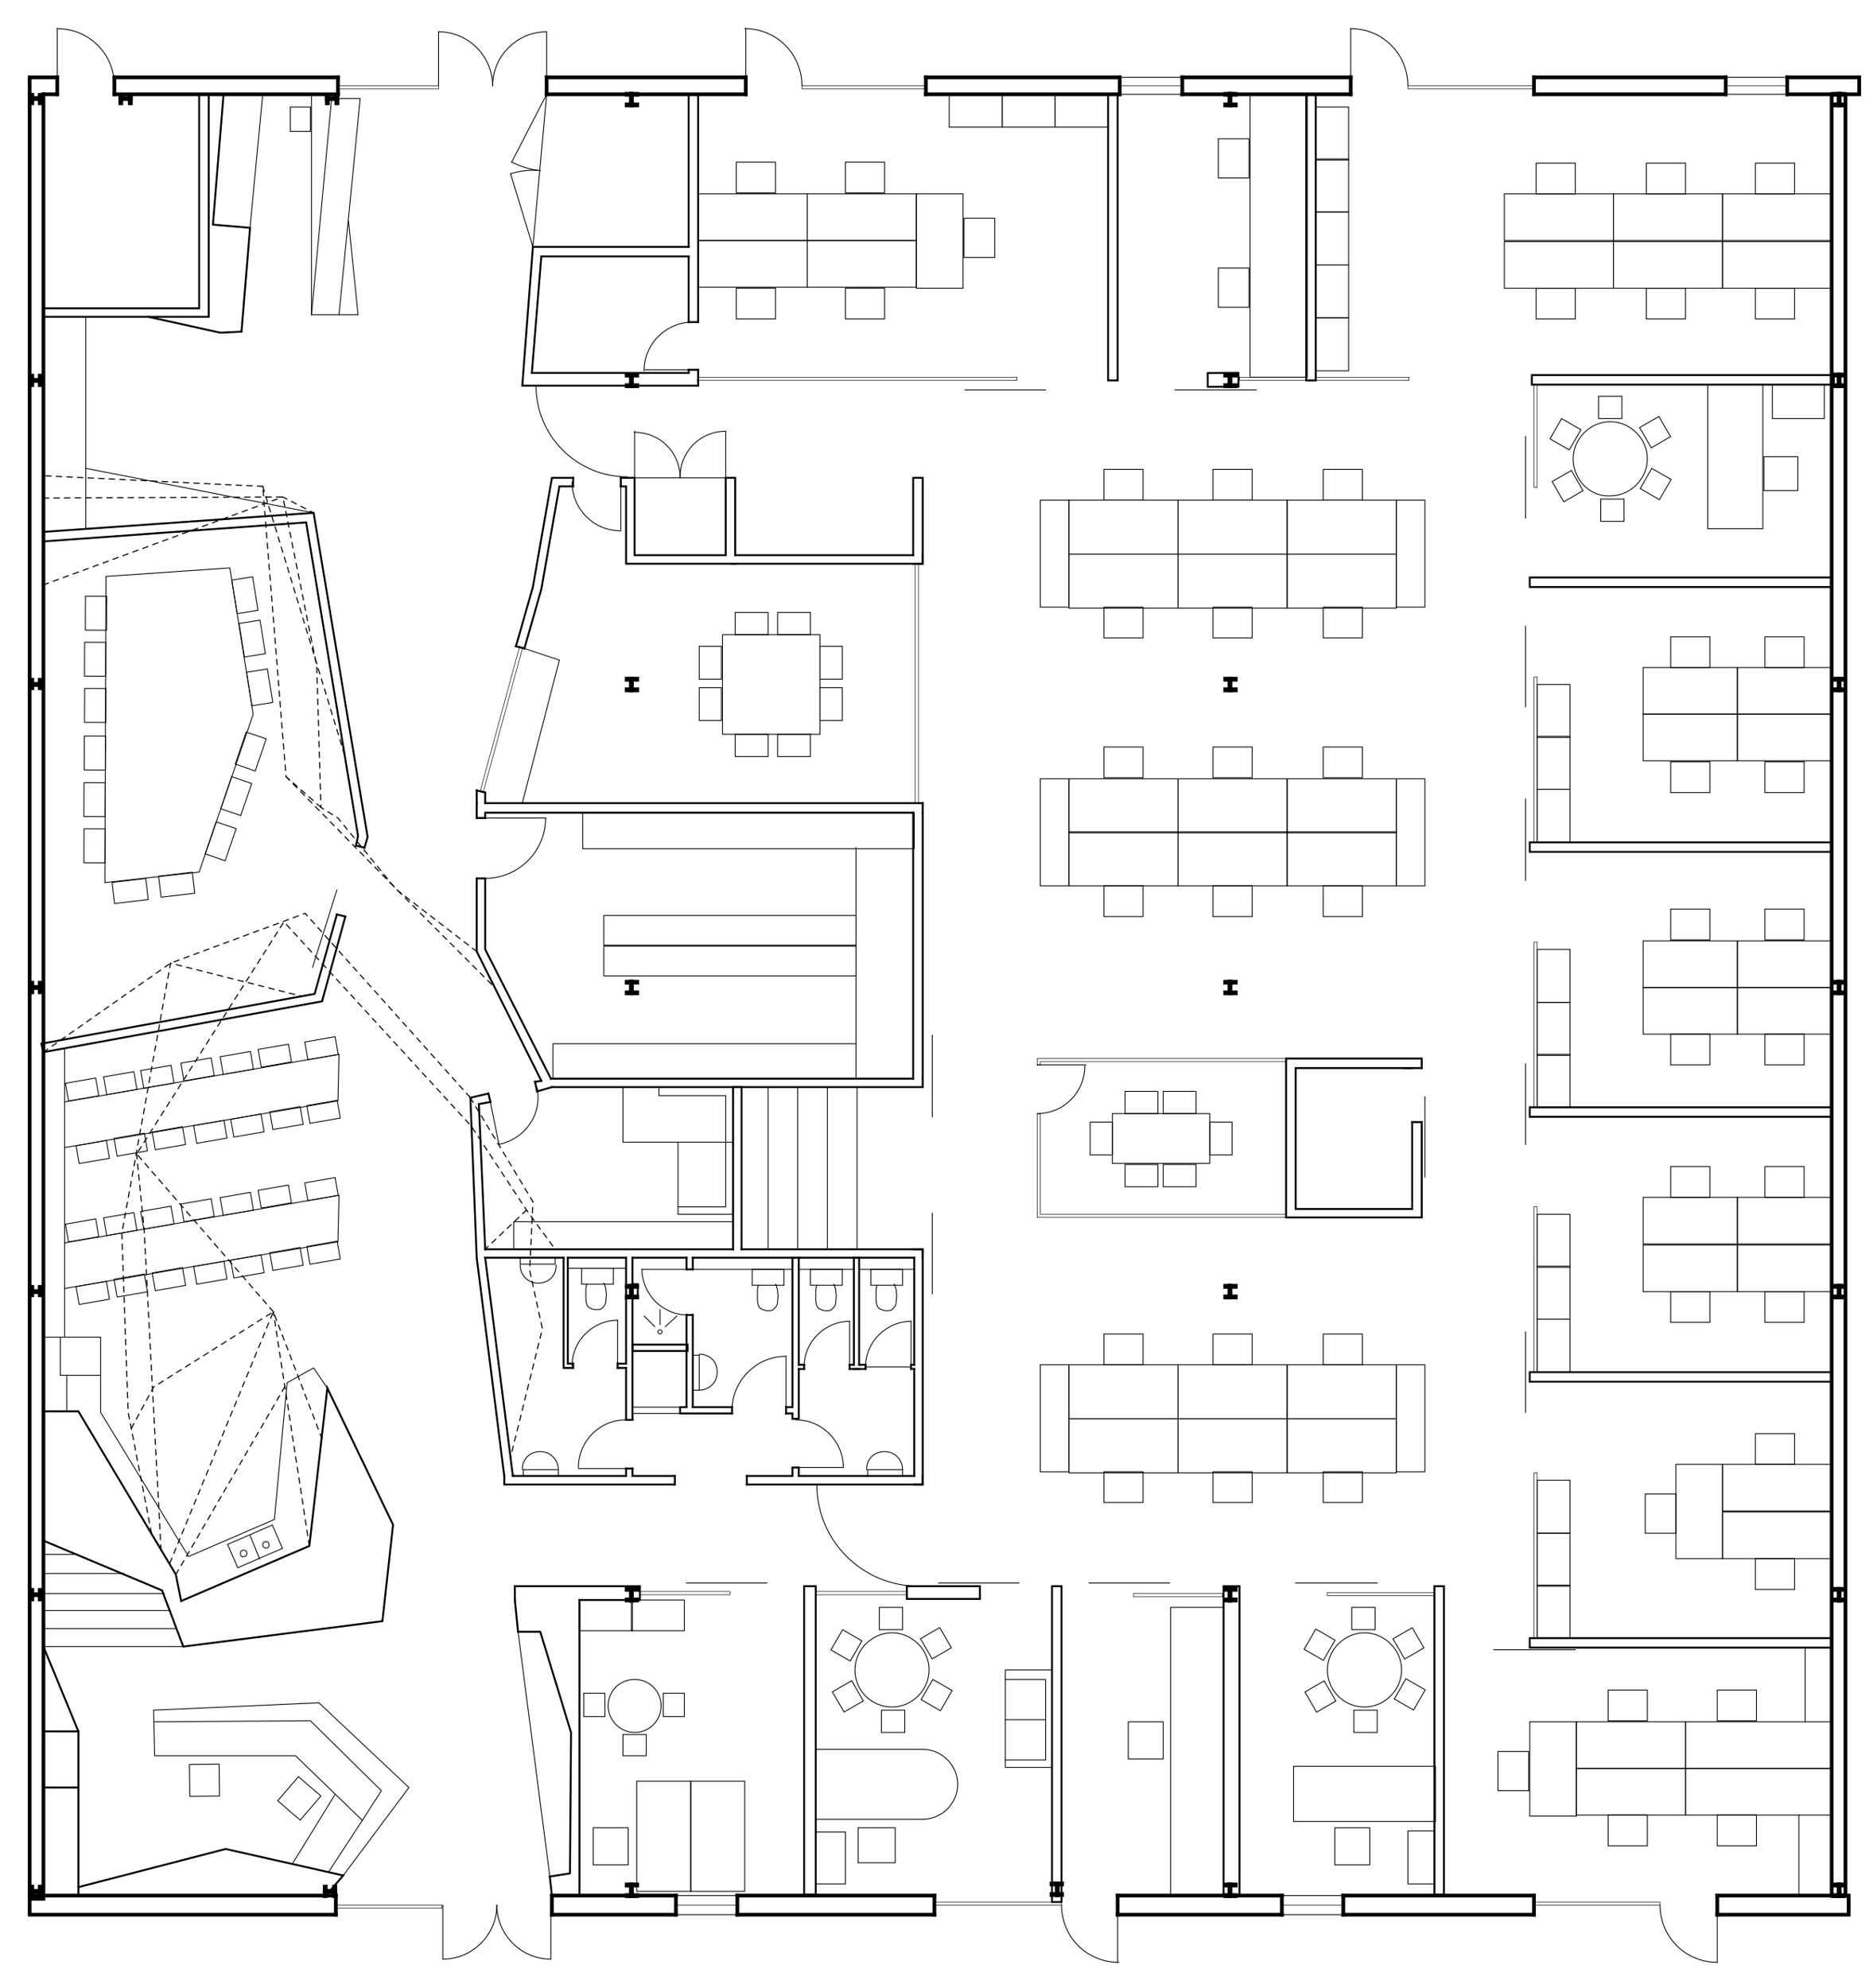 <?xml version="1.0" encoding="utf-8"?>
<!-- Generator: Adobe Illustrator 22.0.1, SVG Export Plug-In . SVG Version: 6.00 Build 0)  -->
<svg version="1.1" id="Calque_1" xmlns="http://www.w3.org/2000/svg" xmlns:xlink="http://www.w3.org/1999/xlink" x="0px" y="0px"
	 viewBox="0 0 176.8 187.6" style="enable-background:new 0 0 176.8 187.6;" xml:space="preserve">
<style type="text/css">
	.st0{display:none;}
	.st1{display:inline;}
	.st2{fill:none;}
	.st3{fill:none;stroke:#000000;stroke-width:0.1;stroke-linecap:square;stroke-miterlimit:10;stroke-dasharray:0.5,0.5;}
	.st4{fill:none;stroke:#000000;stroke-width:5.000000e-02;stroke-linecap:square;stroke-miterlimit:10;}
	.st5{fill:none;stroke:#000000;stroke-width:8.000000e-02;stroke-linecap:square;stroke-miterlimit:10;}
	.st6{fill:none;stroke:#000000;stroke-width:0.18;stroke-linecap:square;stroke-miterlimit:10;}
	.st7{fill:none;stroke:#000000;stroke-width:0.35;stroke-linecap:square;stroke-miterlimit:10;}
	.st8{fill:none;stroke:#000000;stroke-width:0.45;stroke-linecap:square;stroke-miterlimit:10;}
</style>
<g id="Calque_1_1_">
</g>
<g id="INFOS_x24_A4" class="st0">
	<g id="POLYLINE_27482_" class="st1">
		<rect x="-202.2" y="-330.3" class="st2" width="595.3" height="841.9"/>
	</g>
</g>
<g id="PLAN_x24_FOND">
</g>
<g id="PLAN_x24_POINTILLE">
	<g id="POLYLINE_31897_">
		<polyline class="st3" points="30.3,76.2 27,73.3 24.8,45.9 		"/>
	</g>
	<g id="POLYLINE_31896_">
		<line class="st3" x1="24.8" y1="45.9" x2="4.1" y2="44.9"/>
	</g>
	<g id="POLYLINE_31895_">
		<line class="st3" x1="29.2" y1="145.9" x2="25.8" y2="123.8"/>
	</g>
	<g id="POLYLINE_31894_">
		<polyline class="st3" points="25.8,123.8 12.9,108.9 26.8,87 44.5,106.3 49.7,114.2 52.4,117.9 		"/>
	</g>
	<g id="POLYLINE_31893_">
		<polyline class="st3" points="4.1,99.3 16.1,90.9 28.8,86.2 44.4,103.6 		"/>
	</g>
	<g id="POLYLINE_31892_">
		<polyline class="st3" points="44.4,103.6 50.3,113.4 50,119.9 51.2,125.4 48.2,137.5 		"/>
	</g>
	<g id="POLYLINE_31891_">
		<polyline class="st3" points="15.2,146.3 13.6,116 12.9,108.9 		"/>
	</g>
	<g id="POLYLINE_31890_">
		<line class="st3" x1="49.7" y1="114.2" x2="45.8" y2="117.9"/>
	</g>
	<g id="POLYLINE_31889_">
		<polyline class="st3" points="12.4,134.8 14.5,130.9 25.8,123.8 		"/>
	</g>
	<g id="POLYLINE_31888_">
		<polyline class="st3" points="30.4,135.8 25.8,123.8 16,147.6 		"/>
	</g>
	<g id="POLYLINE_31887_">
		<line class="st3" x1="16.6" y1="148.6" x2="27.1" y2="130.5"/>
	</g>
	<g id="POLYLINE_31886_">
		<polyline class="st3" points="14.3,144.7 12.1,133.3 11.5,116.4 16.1,90.9 28.4,94 		"/>
	</g>
	<g id="POLYLINE_31885_">
		<polyline class="st3" points="45,89.8 37.6,84.1 27,73.3 		"/>
	</g>
	<g id="POLYLINE_31884_">
		<line class="st3" x1="24.8" y1="45.9" x2="32.6" y2="71.5"/>
	</g>
	<g id="POLYLINE_31883_">
		<polyline class="st3" points="4.1,55.2 26.7,46.9 29.6,48.4 		"/>
	</g>
	<g id="POLYLINE_31882_">
		<polyline class="st3" points="4.1,47 26.7,46.9 29.9,62.9 30.3,76.2 31.9,77.2 37.2,83.7 46.7,93.2 		"/>
	</g>
</g>
<g id="PLAN_x24_VITRAGE">
	<g id="POLYLINE_29582_">
		<line class="st4" x1="99.3" y1="179.5" x2="100.2" y2="179.5"/>
	</g>
	<g id="POLYLINE_29581_">
		<polyline class="st4" points="100.2,179.5 100.2,179.8 88.2,179.8 88.2,179.5 99.3,179.5 		"/>
	</g>
	<g id="POLYLINE_29580_">
		
			<rect x="40.3" y="67.8" transform="matrix(0.263 -0.965 0.965 0.263 -30.684 95.683)" class="st4" width="14.1" height="0.3"/>
	</g>
	<g id="POLYLINE_29579_">
		<rect x="86.4" y="53.2" class="st4" width="0.3" height="22.6"/>
	</g>
	<g id="POLYLINE_29578_">
		<polygon class="st4" points="121.4,99.9 97.9,99.9 97.9,100.5 98.2,100.5 98.2,100.2 121.4,100.2 		"/>
	</g>
	<g id="POLYLINE_29577_">
		<polygon class="st4" points="97.9,105.1 97.9,114.9 121.4,114.9 121.4,114.6 98.2,114.6 98.2,105.1 		"/>
	</g>
	<g id="POLYLINE_29576_">
		<rect x="60.4" y="150.2" class="st4" width="8.5" height="0.3"/>
	</g>
	<g id="POLYLINE_29575_">
		<rect x="77" y="150.2" class="st4" width="8.6" height="0.3"/>
	</g>
	<g id="POLYLINE_29574_">
		<rect x="107" y="150.4" class="st4" width="8.4" height="0.3"/>
	</g>
	<g id="POLYLINE_29573_">
		<rect x="125.3" y="150.3" class="st4" width="10.1" height="0.3"/>
	</g>
	<g id="POLYLINE_29572_">
		<rect x="144.8" y="139" class="st4" width="0.3" height="15.6"/>
	</g>
	<g id="POLYLINE_29571_">
		<rect x="144.8" y="113.9" class="st4" width="0.3" height="15.6"/>
	</g>
	<g id="POLYLINE_29570_">
		<rect x="144.8" y="88.9" class="st4" width="0.3" height="15.6"/>
	</g>
	<g id="POLYLINE_29569_">
		<rect x="144.8" y="63.9" class="st4" width="0.3" height="15.6"/>
	</g>
	<g id="POLYLINE_29568_">
		<rect x="144.8" y="36.3" class="st4" width="0.3" height="9.7"/>
	</g>
	<g id="POLYLINE_29567_">
		<rect x="124.2" y="35.6" class="st4" width="8.8" height="0.3"/>
	</g>
	<g id="POLYLINE_29566_">
		<rect x="117" y="35.6" class="st4" width="6.3" height="0.3"/>
	</g>
	<g id="POLYLINE_29565_">
		<rect x="65.9" y="35.6" class="st4" width="30.1" height="0.3"/>
	</g>
	<g id="POLYLINE_29564_">
		<rect x="31.9" y="8.1" class="st4" width="9.5" height="0.3"/>
	</g>
	<g id="POLYLINE_29563_">
		<rect x="75.7" y="8.1" class="st4" width="11.7" height="0.3"/>
	</g>
	<g id="POLYLINE_29562_">
		<rect x="132.9" y="8.1" class="st4" width="11.9" height="0.3"/>
	</g>
	<g id="POLYLINE_29561_">
		<rect x="144.8" y="179.5" class="st4" width="11.9" height="0.3"/>
	</g>
	<g id="POLYLINE_29560_">
		<rect x="31.7" y="179.8" class="st4" width="10" height="0.3"/>
	</g>
	<g id="POLYLINE_29559_">
		<line class="st4" x1="69.6" y1="179.8" x2="63.8" y2="179.8"/>
	</g>
	<g id="POLYLINE_29558_">
		<line class="st4" x1="126.8" y1="179.8" x2="121" y2="179.8"/>
	</g>
	<g id="POLYLINE_29557_">
		<line class="st4" x1="162.9" y1="8.1" x2="168.7" y2="8.1"/>
	</g>
	<g id="POLYLINE_29556_">
		<line class="st4" x1="105.7" y1="8.1" x2="111.6" y2="8.1"/>
	</g>
</g>
<g id="PLAN_x24_MOBILIER">
	<g id="POLYLINE_31129_">
		<polyline class="st5" points="87.1,171.7 77,171.7 77,165.1 87.1,165.1 		"/>
	</g>
	<g id="ARC_2524_">
		<path class="st5" d="M87.1,171.7c1.8,0,3.3-1.5,3.3-3.3c0-1.8-1.5-3.3-3.3-3.3"/>
	</g>
	<g id="POLYLINE_31128_">
		<polyline class="st5" points="62.2,102.6 62.2,103.4 68.5,103.4 68.5,113.9 64,113.9 64,114.6 69.2,114.6 		"/>
	</g>
	<g id="POLYLINE_31127_">
		<line class="st5" x1="69.2" y1="114.6" x2="69.2" y2="107.8"/>
	</g>
	<g id="POLYLINE_31126_">
		<rect x="145.1" y="149.6" class="st5" width="3.1" height="5"/>
	</g>
	<g id="POLYLINE_31125_">
		<rect x="145.1" y="144.7" class="st5" width="3.1" height="5"/>
	</g>
	<g id="POLYLINE_31124_">
		<rect x="145.1" y="139.7" class="st5" width="3.1" height="5"/>
	</g>
	<g id="POLYLINE_31123_">
		<rect x="145.1" y="124.5" class="st5" width="3.1" height="5"/>
	</g>
	<g id="POLYLINE_31122_">
		<rect x="145.1" y="119.5" class="st5" width="3.1" height="5"/>
	</g>
	<g id="POLYLINE_31121_">
		<rect x="145.1" y="114.6" class="st5" width="3.1" height="5"/>
	</g>
	<g id="POLYLINE_31120_">
		<rect x="145.1" y="99.5" class="st5" width="3.1" height="5"/>
	</g>
	<g id="POLYLINE_31119_">
		<rect x="145.1" y="94.6" class="st5" width="3.1" height="5"/>
	</g>
	<g id="POLYLINE_31118_">
		<rect x="145.1" y="89.6" class="st5" width="3.1" height="5"/>
	</g>
	<g id="POLYLINE_31117_">
		<rect x="145.1" y="64.6" class="st5" width="3.1" height="5"/>
	</g>
	<g id="POLYLINE_31116_">
		<rect x="118" y="8.9" class="st5" width="5.4" height="26.7"/>
	</g>
	<g id="POLYLINE_31115_">
		<rect x="145.1" y="69.5" class="st5" width="3.1" height="5"/>
	</g>
	<g id="POLYLINE_31114_">
		<rect x="145.1" y="74.5" class="st5" width="3.1" height="5"/>
	</g>
	<g id="ARC_2523_">
		<path class="st5" d="M52.7,138.7c0-0.9-0.7-1.7-1.7-1.7s-1.7,0.7-1.7,1.7"/>
	</g>
	<g id="POLYLINE_31113_">
		<rect x="49.4" y="138.7" class="st5" width="3.3" height="0.6"/>
	</g>
	<g id="ARC_2299_">
		<path class="st5" d="M66,131.2c0.9,0,1.7-0.7,1.7-1.7s-0.7-1.7-1.7-1.7"/>
	</g>
	<g id="POLYLINE_31112_">
		<rect x="65.4" y="127.9" class="st5" width="0.6" height="3.3"/>
	</g>
	<g id="ARC_2298_">
		<path class="st5" d="M85.2,138.7c0-0.9-0.7-1.7-1.7-1.7s-1.7,0.7-1.7,1.7"/>
	</g>
	<g id="POLYLINE_31111_">
		<rect x="81.9" y="138.7" class="st5" width="3.3" height="0.6"/>
	</g>
	<g id="ARC_2297_">
		<path class="st5" d="M49.1,119.4c0,0.9,0.7,1.7,1.7,1.7s1.7-0.7,1.7-1.7"/>
	</g>
	<g id="POLYLINE_31110_">
		<rect x="49.1" y="118.7" class="st5" width="3.3" height="0.6"/>
	</g>
	<g id="SPLINE_737_">
		<path class="st5" d="M82.8,121.3c-0.1,0.2-0.1,0.5-0.1,0.7c0,0.2,0,0.4,0,0.5c0,0.2,0,0.5,0.1,0.7c0,0.1,0.1,0.2,0.2,0.3
			c0.2,0.1,0.4,0.2,0.6,0.2c0.1,0,0.2,0,0.3,0c0.2,0,0.3-0.1,0.4-0.2c0.2-0.2,0.3-0.4,0.3-0.7c0-0.3,0.1-0.5,0-0.8
			c0-0.2,0-0.4-0.1-0.5c0-0.1,0-0.2-0.1-0.3"/>
	</g>
	<g id="POLYLINE_31109_">
		<rect x="82.2" y="119.8" class="st5" width="3" height="1.5"/>
	</g>
	<g id="SPLINE_736_">
		<path class="st5" d="M77.1,121.3c-0.1,0.2-0.1,0.5-0.1,0.7c0,0.2,0,0.4,0,0.5c0,0.2,0,0.5,0.1,0.7c0,0.1,0.1,0.2,0.2,0.3
			c0.2,0.1,0.4,0.2,0.6,0.2c0.1,0,0.2,0,0.3,0c0.2,0,0.3-0.1,0.4-0.2c0.2-0.2,0.3-0.4,0.3-0.7c0-0.3,0.1-0.5,0-0.8
			c0-0.2,0-0.4-0.1-0.5c0-0.1,0-0.2-0.1-0.3"/>
	</g>
	<g id="POLYLINE_31108_">
		<rect x="76.5" y="119.8" class="st5" width="3" height="1.5"/>
	</g>
	<g id="SPLINE_735_">
		<path class="st5" d="M71.6,121.3c-0.1,0.2-0.1,0.5-0.1,0.7c0,0.2,0,0.4,0,0.5c0,0.2,0,0.5,0.1,0.7c0,0.1,0.1,0.2,0.2,0.3
			c0.2,0.1,0.4,0.2,0.6,0.2c0.1,0,0.2,0,0.3,0c0.2,0,0.3-0.1,0.4-0.2c0.2-0.2,0.3-0.4,0.3-0.7c0-0.3,0.1-0.5,0-0.8
			c0-0.2,0-0.4-0.1-0.5c0-0.1,0-0.2-0.1-0.3"/>
	</g>
	<g id="POLYLINE_31107_">
		<rect x="71" y="119.8" class="st5" width="3" height="1.5"/>
	</g>
	<g id="SPLINE_734_">
		<path class="st5" d="M55.4,121.2c-0.1,0.2-0.1,0.5-0.1,0.7c0,0.2,0,0.4,0,0.5c0,0.2,0,0.5,0.1,0.7c0,0.1,0.1,0.2,0.2,0.3
			c0.2,0.1,0.4,0.2,0.6,0.2c0.1,0,0.2,0,0.3,0c0.2,0,0.3-0.1,0.4-0.2c0.2-0.2,0.3-0.4,0.3-0.7c0-0.3,0.1-0.5,0-0.8
			c0-0.2,0-0.4-0.1-0.5c0-0.1,0-0.2-0.1-0.3"/>
	</g>
	<g id="POLYLINE_31106_">
		<rect x="54.9" y="119.7" class="st5" width="3" height="1.5"/>
	</g>
	<g id="POLYLINE_31105_">
		<line class="st5" x1="81.1" y1="119.8" x2="86.3" y2="119.8"/>
	</g>
	<g id="POLYLINE_31104_">
		<line class="st5" x1="75.4" y1="119.8" x2="80.6" y2="119.8"/>
	</g>
	<g id="POLYLINE_31103_">
		<line class="st5" x1="65.4" y1="119.8" x2="74.8" y2="119.8"/>
	</g>
	<g id="POLYLINE_31102_">
		<line class="st5" x1="53.6" y1="119.7" x2="59.1" y2="119.7"/>
	</g>
	<g id="POLYLINE_31101_">
		<line class="st5" x1="64" y1="113.9" x2="64" y2="107.8"/>
	</g>
	<g id="POLYLINE_31100_">
		<rect x="58.8" y="102.6" class="st5" width="10.4" height="5.2"/>
	</g>
	<g id="POLYLINE_31099_">
		<polyline class="st5" points="48.5,117.9 48.5,115.3 69.2,115.3 		"/>
	</g>
	<g id="POLYLINE_31098_">
		<line class="st5" x1="80.9" y1="102.6" x2="80.9" y2="117.9"/>
	</g>
	<g id="POLYLINE_31097_">
		<line class="st5" x1="78.1" y1="102.6" x2="78.1" y2="117.9"/>
	</g>
	<g id="POLYLINE_31096_">
		<line class="st5" x1="75.3" y1="102.6" x2="75.3" y2="117.9"/>
	</g>
	<g id="POLYLINE_31095_">
		<line class="st5" x1="72.5" y1="102.6" x2="72.5" y2="117.9"/>
	</g>
	<g id="POLYLINE_31094_">
		<rect x="106.2" y="103" class="st5" width="3.1" height="2.1"/>
	</g>
	<g id="POLYLINE_31093_">
		<rect x="114.2" y="105.9" class="st5" width="2.1" height="3.1"/>
	</g>
	<g id="POLYLINE_31092_">
		<rect x="102.9" y="105.9" class="st5" width="2.1" height="3.1"/>
	</g>
	<g id="POLYLINE_31091_">
		<rect x="109.8" y="103" class="st5" width="3.1" height="2.1"/>
	</g>
	<g id="POLYLINE_31090_">
		<rect x="106.2" y="109.9" class="st5" width="3.1" height="2.1"/>
	</g>
	<g id="POLYLINE_31089_">
		<rect x="109.8" y="109.9" class="st5" width="3.1" height="2.1"/>
	</g>
	<g id="POLYLINE_31088_">
		<rect x="105" y="105.1" class="st5" width="9.2" height="4.7"/>
	</g>
	<g id="POLYLINE_31087_">
		<rect x="57" y="89.3" class="st5" width="23.8" height="2.8"/>
	</g>
	<g id="POLYLINE_31086_">
		<rect x="57" y="86.4" class="st5" width="23.8" height="2.8"/>
	</g>
	<g id="POLYLINE_31085_">
		<line class="st5" x1="80.8" y1="80" x2="80.8" y2="98.5"/>
	</g>
	<g id="POLYLINE_31084_">
		<rect x="52.2" y="98.5" class="st5" width="28.6" height="3.3"/>
	</g>
	<g id="POLYLINE_31083_">
		<rect x="55" y="76.7" class="st5" width="31.3" height="3.4"/>
	</g>
	<g id="POLYLINE_31082_">
		<rect x="77.4" y="61" class="st5" width="2.1" height="3.1"/>
	</g>
	<g id="POLYLINE_31081_">
		<rect x="77.4" y="64.9" class="st5" width="2.1" height="3.1"/>
	</g>
	<g id="POLYLINE_31080_">
		<rect x="66" y="64.9" class="st5" width="2.1" height="3.1"/>
	</g>
	<g id="POLYLINE_31079_">
		<rect x="66" y="61" class="st5" width="2.1" height="3.1"/>
	</g>
	<g id="POLYLINE_31078_">
		<rect x="73.4" y="57.8" class="st5" width="3.1" height="2.1"/>
	</g>
	<g id="POLYLINE_31077_">
		<rect x="69.4" y="57.8" class="st5" width="3.1" height="2.1"/>
	</g>
	<g id="POLYLINE_31076_">
		<rect x="69.4" y="69.3" class="st5" width="3.1" height="2.1"/>
	</g>
	<g id="POLYLINE_31075_">
		<rect x="73.4" y="69.3" class="st5" width="3.1" height="2.1"/>
	</g>
	<g id="POLYLINE_31074_">
		<rect x="68.2" y="59.9" class="st5" width="9.2" height="9.4"/>
	</g>
	<g id="POLYLINE_31073_">
		<polyline class="st5" points="49.5,61.2 52.8,62.3 49.3,75.8 		"/>
	</g>
	<g id="POLYLINE_31072_">
		<rect x="99.6" y="8.9" class="st5" width="5" height="3.1"/>
	</g>
	<g id="POLYLINE_31071_">
		<rect x="94.6" y="8.9" class="st5" width="5" height="3.1"/>
	</g>
	<g id="POLYLINE_31070_">
		<rect x="89.6" y="8.9" class="st5" width="5" height="3.1"/>
	</g>
	<g id="POLYLINE_31069_">
		<rect x="124.2" y="10.1" class="st5" width="3.1" height="5"/>
	</g>
	<g id="POLYLINE_31068_">
		<rect x="124.2" y="15" class="st5" width="3.1" height="5"/>
	</g>
	<g id="POLYLINE_31067_">
		<rect x="124.2" y="30" class="st5" width="3.1" height="5"/>
	</g>
	<g id="POLYLINE_31066_">
		<rect x="124.2" y="25" class="st5" width="3.1" height="5"/>
	</g>
	<g id="POLYLINE_31065_">
		<rect x="124.2" y="20" class="st5" width="3.1" height="5"/>
	</g>
	<g id="POLYLINE_31064_">
		<rect x="167.3" y="36.3" class="st5" width="4.9" height="3.2"/>
	</g>
	<g id="POLYLINE_31063_">
		<rect x="166.5" y="43.1" class="st5" width="3.2" height="3.2"/>
	</g>
	<g id="POLYLINE_31062_">
		<rect x="161.2" y="36.3" class="st5" width="5.2" height="13.6"/>
	</g>
	<g id="POLYLINE_31061_">
		<rect x="155.2" y="39.7" transform="matrix(0.866 -0.5 0.5 0.866 0.518 83.575)" class="st5" width="2.1" height="2.2"/>
	</g>
	<g id="POLYLINE_31060_">
		<rect x="155.2" y="44.6" transform="matrix(0.5 -0.866 0.866 0.5 38.599 158.212)" class="st5" width="2.2" height="2.1"/>
	</g>
	<g id="POLYLINE_31059_">
		<rect x="151.1" y="47.1" class="st5" width="2.2" height="2.1"/>
	</g>
	<g id="POLYLINE_31058_">
		<rect x="146.9" y="44.8" transform="matrix(0.866 -0.5 0.5 0.866 -3.106 80.106)" class="st5" width="2.1" height="2.2"/>
	</g>
	<g id="POLYLINE_31057_">
		<rect x="146.7" y="39.9" transform="matrix(0.5 -0.866 0.866 0.5 38.406 148.505)" class="st5" width="2.2" height="2.1"/>
	</g>
	<g id="POLYLINE_31056_">
		<rect x="150.9" y="37.4" class="st5" width="2.2" height="2.1"/>
	</g>
	<g id="CIRCLE_1116_">
		<path class="st5" d="M148.5,43.3c0-1.9,1.6-3.5,3.5-3.5c1.9,0,3.5,1.6,3.5,3.5s-1.6,3.5-3.5,3.5C150.1,46.9,148.5,45.3,148.5,43.3
			L148.5,43.3z"/>
	</g>
	<g id="POLYLINE_31055_">
		<rect x="121.5" y="52.3" class="st5" width="10.3" height="5.1"/>
	</g>
	<g id="POLYLINE_31054_">
		<rect x="121.5" y="47.2" class="st5" width="10.3" height="5.1"/>
	</g>
	<g id="POLYLINE_31053_">
		<rect x="111.2" y="47.2" class="st5" width="10.3" height="5.1"/>
	</g>
	<g id="POLYLINE_31052_">
		<rect x="111.2" y="52.3" class="st5" width="10.3" height="5.1"/>
	</g>
	<g id="POLYLINE_31051_">
		<rect x="100.9" y="47.2" class="st5" width="10.3" height="5.1"/>
	</g>
	<g id="POLYLINE_31050_">
		<rect x="100.9" y="52.3" class="st5" width="10.3" height="5.1"/>
	</g>
	<g id="POLYLINE_31049_">
		<rect x="124.9" y="57.3" class="st5" width="3.7" height="2.9"/>
	</g>
	<g id="POLYLINE_31048_">
		<rect x="124.9" y="44.3" class="st5" width="3.7" height="2.9"/>
	</g>
	<g id="POLYLINE_31047_">
		<rect x="114.5" y="44.3" class="st5" width="3.7" height="2.9"/>
	</g>
	<g id="POLYLINE_31046_">
		<rect x="114.5" y="57.3" class="st5" width="3.7" height="2.9"/>
	</g>
	<g id="POLYLINE_31045_">
		<rect x="104.2" y="44.3" class="st5" width="3.7" height="2.9"/>
	</g>
	<g id="POLYLINE_31044_">
		<rect x="104.2" y="57.3" class="st5" width="3.7" height="2.9"/>
	</g>
	<g id="POLYLINE_31043_">
		<rect x="98.2" y="47.2" class="st5" width="2.7" height="10.1"/>
	</g>
	<g id="POLYLINE_31042_">
		<rect x="131.8" y="47.2" class="st5" width="2.7" height="10.1"/>
	</g>
	<g id="POLYLINE_31041_">
		<rect x="131.8" y="73.5" class="st5" width="2.7" height="10.1"/>
	</g>
	<g id="POLYLINE_31040_">
		<rect x="98.2" y="73.5" class="st5" width="2.7" height="10.1"/>
	</g>
	<g id="POLYLINE_31039_">
		<rect x="104.2" y="83.6" class="st5" width="3.7" height="2.9"/>
	</g>
	<g id="POLYLINE_31038_">
		<rect x="104.2" y="70.5" class="st5" width="3.7" height="2.9"/>
	</g>
	<g id="POLYLINE_31037_">
		<rect x="114.5" y="83.6" class="st5" width="3.7" height="2.9"/>
	</g>
	<g id="POLYLINE_31036_">
		<rect x="114.5" y="70.5" class="st5" width="3.7" height="2.9"/>
	</g>
	<g id="POLYLINE_31035_">
		<rect x="124.9" y="70.5" class="st5" width="3.7" height="2.9"/>
	</g>
	<g id="POLYLINE_31034_">
		<rect x="124.9" y="83.6" class="st5" width="3.7" height="2.9"/>
	</g>
	<g id="POLYLINE_31033_">
		<rect x="100.9" y="78.5" class="st5" width="10.3" height="5.1"/>
	</g>
	<g id="POLYLINE_31032_">
		<rect x="100.9" y="73.5" class="st5" width="10.3" height="5.1"/>
	</g>
	<g id="POLYLINE_31031_">
		<rect x="111.2" y="78.5" class="st5" width="10.3" height="5.1"/>
	</g>
	<g id="POLYLINE_31030_">
		<rect x="111.2" y="73.5" class="st5" width="10.3" height="5.1"/>
	</g>
	<g id="POLYLINE_31029_">
		<rect x="121.5" y="73.5" class="st5" width="10.3" height="5.1"/>
	</g>
	<g id="POLYLINE_31028_">
		<rect x="121.5" y="78.5" class="st5" width="10.3" height="5.1"/>
	</g>
	<g id="POLYLINE_31027_">
		<rect x="131.8" y="128.8" class="st5" width="2.7" height="10.1"/>
	</g>
	<g id="POLYLINE_31026_">
		<rect x="98.2" y="128.8" class="st5" width="2.7" height="10.1"/>
	</g>
	<g id="POLYLINE_31025_">
		<rect x="104.2" y="138.9" class="st5" width="3.7" height="2.9"/>
	</g>
	<g id="POLYLINE_31024_">
		<rect x="104.2" y="125.9" class="st5" width="3.7" height="2.9"/>
	</g>
	<g id="POLYLINE_31023_">
		<rect x="114.5" y="138.9" class="st5" width="3.7" height="2.9"/>
	</g>
	<g id="POLYLINE_31022_">
		<rect x="114.5" y="125.9" class="st5" width="3.7" height="2.9"/>
	</g>
	<g id="POLYLINE_31021_">
		<rect x="124.9" y="125.9" class="st5" width="3.7" height="2.9"/>
	</g>
	<g id="POLYLINE_31020_">
		<rect x="124.9" y="138.9" class="st5" width="3.7" height="2.9"/>
	</g>
	<g id="POLYLINE_31019_">
		<rect x="100.9" y="133.9" class="st5" width="10.3" height="5.1"/>
	</g>
	<g id="POLYLINE_31018_">
		<rect x="100.9" y="128.8" class="st5" width="10.3" height="5.1"/>
	</g>
	<g id="POLYLINE_31017_">
		<rect x="111.2" y="133.9" class="st5" width="10.3" height="5.1"/>
	</g>
	<g id="POLYLINE_31016_">
		<rect x="111.2" y="128.8" class="st5" width="10.3" height="5.1"/>
	</g>
	<g id="POLYLINE_31015_">
		<rect x="121.5" y="128.8" class="st5" width="10.3" height="5.1"/>
	</g>
	<g id="POLYLINE_31014_">
		<rect x="121.5" y="133.9" class="st5" width="10.3" height="5.1"/>
	</g>
	<g id="POLYLINE_31013_">
		<rect x="115" y="13.1" class="st5" width="2.9" height="3.7"/>
	</g>
	<g id="POLYLINE_31012_">
		<rect x="115" y="25.3" class="st5" width="2.9" height="3.7"/>
	</g>
	<g id="POLYLINE_31011_">
		<rect x="65.9" y="22.7" class="st5" width="10.3" height="4.4"/>
	</g>
	<g id="POLYLINE_31010_">
		<rect x="69.5" y="27.2" class="st5" width="3.7" height="2.9"/>
	</g>
	<g id="POLYLINE_31009_">
		<rect x="69.5" y="15.3" class="st5" width="3.7" height="2.9"/>
	</g>
	<g id="POLYLINE_31008_">
		<rect x="65.9" y="18.3" class="st5" width="10.3" height="4.4"/>
	</g>
	<g id="POLYLINE_31007_">
		<rect x="76.2" y="18.3" class="st5" width="10.3" height="4.4"/>
	</g>
	<g id="POLYLINE_31006_">
		<rect x="79.8" y="15.3" class="st5" width="3.7" height="2.9"/>
	</g>
	<g id="POLYLINE_31005_">
		<rect x="79.8" y="27.2" class="st5" width="3.7" height="2.9"/>
	</g>
	<g id="POLYLINE_31004_">
		<rect x="76.2" y="22.7" class="st5" width="10.3" height="4.4"/>
	</g>
	<g id="POLYLINE_31003_">
		<rect x="91" y="20.6" class="st5" width="2.9" height="3.7"/>
	</g>
	<g id="POLYLINE_31002_">
		<rect x="86.5" y="18.3" class="st5" width="4.4" height="8.9"/>
	</g>
	<g id="POLYLINE_31001_">
		<rect x="142" y="22.8" class="st5" width="10.3" height="4.4"/>
	</g>
	<g id="POLYLINE_31000_">
		<rect x="145" y="27.2" class="st5" width="3.7" height="2.9"/>
	</g>
	<g id="POLYLINE_30999_">
		<rect x="142" y="18.3" class="st5" width="10.3" height="4.4"/>
	</g>
	<g id="POLYLINE_30998_">
		<rect x="145" y="15.4" class="st5" width="3.7" height="2.9"/>
	</g>
	<g id="POLYLINE_30997_">
		<rect x="152.3" y="22.8" class="st5" width="10.3" height="4.4"/>
	</g>
	<g id="POLYLINE_30996_">
		<rect x="155.4" y="27.2" class="st5" width="3.7" height="2.9"/>
	</g>
	<g id="POLYLINE_30995_">
		<rect x="152.3" y="18.3" class="st5" width="10.3" height="4.4"/>
	</g>
	<g id="POLYLINE_30994_">
		<rect x="155.4" y="15.4" class="st5" width="3.7" height="2.9"/>
	</g>
	<g id="POLYLINE_30993_">
		<rect x="165.7" y="15.4" class="st5" width="3.7" height="2.9"/>
	</g>
	<g id="POLYLINE_30992_">
		<rect x="162.6" y="18.3" class="st5" width="10.3" height="4.4"/>
	</g>
	<g id="POLYLINE_30991_">
		<rect x="165.7" y="27.2" class="st5" width="3.7" height="2.9"/>
	</g>
	<g id="POLYLINE_30990_">
		<rect x="162.6" y="22.8" class="st5" width="10.3" height="4.4"/>
	</g>
	<g id="POLYLINE_30989_">
		<rect x="151.8" y="159.5" class="st5" width="3.7" height="2.9"/>
	</g>
	<g id="POLYLINE_30988_">
		<rect x="164" y="63" class="st5" width="8.9" height="4.4"/>
	</g>
	<g id="POLYLINE_30987_">
		<rect x="164" y="67.4" class="st5" width="8.9" height="4.4"/>
	</g>
	<g id="POLYLINE_30986_">
		<rect x="166.6" y="60.1" class="st5" width="3.7" height="2.9"/>
	</g>
	<g id="POLYLINE_30985_">
		<rect x="166.6" y="71.9" class="st5" width="3.7" height="2.9"/>
	</g>
	<g id="POLYLINE_30984_">
		<rect x="157.7" y="71.9" class="st5" width="3.7" height="2.9"/>
	</g>
	<g id="POLYLINE_30983_">
		<rect x="157.7" y="60.1" class="st5" width="3.7" height="2.9"/>
	</g>
	<g id="POLYLINE_30982_">
		<rect x="155.1" y="67.4" class="st5" width="8.9" height="4.4"/>
	</g>
	<g id="POLYLINE_30981_">
		<rect x="155.1" y="63" class="st5" width="8.9" height="4.4"/>
	</g>
	<g id="POLYLINE_30980_">
		<rect x="164" y="88.8" class="st5" width="8.9" height="4.4"/>
	</g>
	<g id="POLYLINE_30979_">
		<rect x="164" y="93.2" class="st5" width="8.9" height="4.4"/>
	</g>
	<g id="POLYLINE_30978_">
		<rect x="166.6" y="85.8" class="st5" width="3.7" height="2.9"/>
	</g>
	<g id="POLYLINE_30977_">
		<rect x="166.6" y="97.6" class="st5" width="3.7" height="2.9"/>
	</g>
	<g id="POLYLINE_30976_">
		<rect x="157.7" y="97.6" class="st5" width="3.7" height="2.9"/>
	</g>
	<g id="POLYLINE_30975_">
		<rect x="157.7" y="85.8" class="st5" width="3.7" height="2.9"/>
	</g>
	<g id="POLYLINE_30974_">
		<rect x="155.1" y="93.2" class="st5" width="8.9" height="4.4"/>
	</g>
	<g id="POLYLINE_30973_">
		<rect x="155.1" y="88.8" class="st5" width="8.9" height="4.4"/>
	</g>
	<g id="POLYLINE_30972_">
		<rect x="155.1" y="113" class="st5" width="8.9" height="4.4"/>
	</g>
	<g id="POLYLINE_30971_">
		<rect x="155.1" y="117.5" class="st5" width="8.9" height="4.4"/>
	</g>
	<g id="POLYLINE_30970_">
		<rect x="157.7" y="110.1" class="st5" width="3.7" height="2.9"/>
	</g>
	<g id="POLYLINE_30969_">
		<rect x="157.7" y="121.9" class="st5" width="3.7" height="2.9"/>
	</g>
	<g id="POLYLINE_30968_">
		<rect x="166.6" y="121.9" class="st5" width="3.7" height="2.9"/>
	</g>
	<g id="POLYLINE_30967_">
		<rect x="166.6" y="110.1" class="st5" width="3.7" height="2.9"/>
	</g>
	<g id="POLYLINE_30966_">
		<rect x="164" y="117.5" class="st5" width="8.9" height="4.4"/>
	</g>
	<g id="POLYLINE_30965_">
		<rect x="164" y="113" class="st5" width="8.9" height="4.4"/>
	</g>
	<g id="POLYLINE_30964_">
		<rect x="162.6" y="142.7" class="st5" width="10.3" height="4.4"/>
	</g>
	<g id="POLYLINE_30963_">
		<rect x="165.7" y="147.1" class="st5" width="3.7" height="2.9"/>
	</g>
	<g id="POLYLINE_30962_">
		<rect x="165.7" y="135.3" class="st5" width="3.7" height="2.9"/>
	</g>
	<g id="POLYLINE_30961_">
		<rect x="162.6" y="138.2" class="st5" width="10.3" height="4.4"/>
	</g>
	<g id="POLYLINE_30960_">
		<rect x="155.3" y="141" class="st5" width="2.9" height="3.7"/>
	</g>
	<g id="POLYLINE_30959_">
		<rect x="158.2" y="138.2" class="st5" width="4.4" height="8.9"/>
	</g>
	<g id="POLYLINE_30958_">
		<line class="st5" x1="170.4" y1="162.5" x2="170.4" y2="155.5"/>
	</g>
	<g id="POLYLINE_30957_">
		<line class="st5" x1="169.8" y1="171.3" x2="169.8" y2="178.9"/>
	</g>
	<g id="POLYLINE_30956_">
		<rect x="159.1" y="162.5" class="st5" width="13.8" height="4.4"/>
	</g>
	<g id="POLYLINE_30955_">
		<rect x="159.1" y="166.9" class="st5" width="13.8" height="4.4"/>
	</g>
	<g id="POLYLINE_30954_">
		<rect x="144.4" y="162.5" class="st5" width="4.4" height="8.9"/>
	</g>
	<g id="POLYLINE_30953_">
		<rect x="141.4" y="165.3" class="st5" width="2.9" height="3.7"/>
	</g>
	<g id="POLYLINE_30952_">
		<rect x="148.8" y="162.5" class="st5" width="10.3" height="4.4"/>
	</g>
	<g id="POLYLINE_30951_">
		<rect x="162.1" y="159.5" class="st5" width="3.7" height="2.9"/>
	</g>
	<g id="POLYLINE_30950_">
		<rect x="162.1" y="171.3" class="st5" width="3.7" height="2.9"/>
	</g>
	<g id="POLYLINE_30949_">
		<rect x="151.8" y="171.3" class="st5" width="3.7" height="2.9"/>
	</g>
	<g id="POLYLINE_30948_">
		<rect x="148.8" y="166.9" class="st5" width="10.3" height="4.4"/>
	</g>
	<g id="POLYLINE_30947_">
		<rect x="132.9" y="172.8" class="st5" width="2.5" height="5"/>
	</g>
	<g id="POLYLINE_30946_">
		<rect x="122.1" y="166.7" class="st5" width="13.4" height="5.2"/>
	</g>
	<g id="CIRCLE_1115_">
		<path class="st5" d="M125.3,157.6c0-1.9,1.6-3.5,3.5-3.5c1.9,0,3.5,1.6,3.5,3.5s-1.6,3.5-3.5,3.5
			C126.9,161.1,125.3,159.6,125.3,157.6L125.3,157.6z"/>
	</g>
	<g id="POLYLINE_30945_">
		<rect x="127.6" y="151.7" class="st5" width="2.2" height="2.1"/>
	</g>
	<g id="POLYLINE_30944_">
		<rect x="123.5" y="154.2" transform="matrix(0.5 -0.866 0.866 0.5 -72.186 185.501)" class="st5" width="2.2" height="2.1"/>
	</g>
	<g id="POLYLINE_30943_">
		<rect x="123.6" y="159" transform="matrix(0.866 -0.5 0.5 0.866 -63.36 83.789)" class="st5" width="2.1" height="2.2"/>
	</g>
	<g id="POLYLINE_30942_">
		<rect x="127.8" y="161.4" class="st5" width="2.2" height="2.1"/>
	</g>
	<g id="POLYLINE_30941_">
		<rect x="132" y="158.9" transform="matrix(0.5 -0.866 0.866 0.5 -71.994 195.203)" class="st5" width="2.2" height="2.1"/>
	</g>
	<g id="POLYLINE_30940_">
		<rect x="131.9" y="154" transform="matrix(0.866 -0.5 0.5 0.866 -59.736 87.254)" class="st5" width="2.1" height="2.2"/>
	</g>
	<g id="POLYLINE_30939_">
		<polyline class="st5" points="110.5,178.9 110.5,151.7 115.5,151.7 		"/>
	</g>
	<g id="POLYLINE_30938_">
		<line class="st5" x1="98.7" y1="162.3" x2="94.9" y2="162.3"/>
	</g>
	<g id="POLYLINE_30937_">
		<polyline class="st5" points="94.9,158.5 98.7,158.5 98.7,166.1 94.9,166.1 		"/>
	</g>
	<g id="POLYLINE_30936_">
		<rect x="94.9" y="157.6" class="st5" width="4.4" height="9.2"/>
	</g>
	<g id="POLYLINE_30935_">
		<rect x="77" y="172.9" class="st5" width="2.8" height="4.9"/>
	</g>
	<g id="POLYLINE_30934_">
		<rect x="87.3" y="154" transform="matrix(0.866 -0.5 0.5 0.866 -65.715 64.941)" class="st5" width="2.1" height="2.2"/>
	</g>
	<g id="POLYLINE_30933_">
		<rect x="87.3" y="158.9" transform="matrix(0.5 -0.866 0.866 0.5 -94.306 156.556)" class="st5" width="2.2" height="2.1"/>
	</g>
	<g id="POLYLINE_30932_">
		<rect x="83.2" y="161.4" class="st5" width="2.2" height="2.1"/>
	</g>
	<g id="POLYLINE_30931_">
		<rect x="79" y="159" transform="matrix(0.866 -0.5 0.5 0.866 -69.34 61.476)" class="st5" width="2.1" height="2.2"/>
	</g>
	<g id="POLYLINE_30930_">
		<rect x="78.8" y="154.2" transform="matrix(0.5 -0.866 0.866 0.5 -94.499 146.855)" class="st5" width="2.2" height="2.1"/>
	</g>
	<g id="POLYLINE_30929_">
		<rect x="83" y="151.7" class="st5" width="2.2" height="2.1"/>
	</g>
	<g id="CIRCLE_1114_">
		<path class="st5" d="M80.7,157.6c0-1.9,1.6-3.5,3.5-3.5s3.5,1.6,3.5,3.5s-1.6,3.5-3.5,3.5S80.7,159.6,80.7,157.6L80.7,157.6z"/>
	</g>
	<g id="POLYLINE_30928_">
		<rect x="126" y="172.5" class="st5" width="3.3" height="3.5"/>
	</g>
	<g id="POLYLINE_30927_">
		<rect x="106.5" y="162.5" class="st5" width="3.3" height="3.5"/>
	</g>
	<g id="POLYLINE_30926_">
		<rect x="81" y="172.5" class="st5" width="3.5" height="3.3"/>
	</g>
	<g id="POLYLINE_30925_">
		<rect x="65.2" y="168.1" class="st5" width="5.1" height="10.4"/>
	</g>
	<g id="POLYLINE_30924_">
		<rect x="56" y="172.5" class="st5" width="3.3" height="3.5"/>
	</g>
	<g id="POLYLINE_30923_">
		<rect x="60.1" y="168.1" class="st5" width="5.1" height="10.4"/>
	</g>
	<g id="POLYLINE_30922_">
		<rect x="58.8" y="163.7" class="st5" width="2.2" height="2"/>
	</g>
	<g id="POLYLINE_30921_">
		<rect x="55.1" y="159.8" class="st5" width="2" height="2.2"/>
	</g>
	<g id="POLYLINE_30920_">
		<rect x="62.6" y="159.8" class="st5" width="2" height="2.2"/>
	</g>
	<g id="CIRCLE_1113_">
		<path class="st5" d="M57.4,161c0-1.4,1.1-2.5,2.5-2.5s2.5,1.1,2.5,2.5s-1.1,2.5-2.5,2.5S57.4,162.3,57.4,161L57.4,161z"/>
	</g>
	<g id="POLYLINE_30919_">
		<rect x="59.6" y="151" class="st5" width="5" height="2.9"/>
	</g>
	<g id="POLYLINE_30918_">
		<rect x="54.7" y="151" class="st5" width="5" height="2.9"/>
	</g>
	<g id="POLYLINE_30917_">
		<line class="st5" x1="51.9" y1="177.1" x2="48.9" y2="154"/>
	</g>
	<g id="POLYLINE_30916_">
		
			<rect x="17.9" y="166.5" transform="matrix(1 -1.190035e-02 1.190035e-02 1 -1.998 0.242)" class="st5" width="2.8" height="3"/>
	</g>
	<g id="POLYLINE_30915_">
		
			<rect x="26.8" y="168.3" transform="matrix(0.652 -0.758 0.758 0.652 -118.831 80.533)" class="st5" width="3" height="2.8"/>
	</g>
	<g id="POLYLINE_30914_">
		<line class="st5" x1="31.6" y1="169.4" x2="27.6" y2="175.9"/>
	</g>
	<g id="POLYLINE_30913_">
		<polyline class="st5" points="34.2,171.8 36,169 29.3,162.4 14.5,162.5 		"/>
	</g>
	<g id="POLYLINE_30912_">
		<polyline class="st5" points="32.4,177 38.6,168.7 30.1,160.7 14.5,161.4 14.6,165.7 27.9,165.7 34.2,171.8 31,176.7 		"/>
	</g>
	<g id="POLYLINE_30911_">
		<polyline class="st5" points="6.1,121.6 31.9,117.2 32,112.8 6.1,117.3 		"/>
	</g>
	<g id="POLYLINE_30910_">
		<rect x="9.9" y="114.7" transform="matrix(0.985 -0.171 0.171 0.985 -19.584 3.65)" class="st5" width="2.9" height="1.7"/>
	</g>
	<g id="POLYLINE_30909_">
		<rect x="6.3" y="115.3" transform="matrix(0.985 -0.171 0.171 0.985 -19.745 3.038)" class="st5" width="2.9" height="1.7"/>
	</g>
	<g id="POLYLINE_30908_">
		<rect x="13.4" y="114.1" transform="matrix(0.985 -0.171 0.171 0.985 -19.43 4.234)" class="st5" width="2.9" height="1.7"/>
	</g>
	<g id="POLYLINE_30907_">
		<rect x="17.2" y="113.4" transform="matrix(0.985 -0.171 0.171 0.985 -19.261 4.875)" class="st5" width="2.9" height="1.7"/>
	</g>
	<g id="POLYLINE_30906_">
		<rect x="20.9" y="112.8" transform="matrix(0.985 -0.171 0.171 0.985 -19.098 5.491)" class="st5" width="2.9" height="1.7"/>
	</g>
	<g id="POLYLINE_30905_">
		<rect x="24.5" y="112.1" transform="matrix(0.985 -0.171 0.171 0.985 -18.936 6.108)" class="st5" width="2.9" height="1.7"/>
	</g>
	<g id="POLYLINE_30904_">
		<rect x="28.9" y="111.4" transform="matrix(0.985 -0.171 0.171 0.985 -18.741 6.847)" class="st5" width="2.9" height="1.7"/>
	</g>
	<g id="POLYLINE_30903_">
		<rect x="7.3" y="121.2" transform="matrix(0.985 -0.171 0.171 0.985 -20.735 3.298)" class="st5" width="2.9" height="1.7"/>
	</g>
	<g id="POLYLINE_30902_">
		<rect x="10.9" y="120.5" transform="matrix(0.985 -0.171 0.171 0.985 -20.575 3.907)" class="st5" width="2.9" height="1.7"/>
	</g>
	<g id="POLYLINE_30901_">
		<rect x="14.5" y="119.9" transform="matrix(0.985 -0.171 0.171 0.985 -20.417 4.508)" class="st5" width="2.9" height="1.7"/>
	</g>
	<g id="POLYLINE_30900_">
		<rect x="18.4" y="119.3" transform="matrix(0.985 -0.171 0.171 0.985 -20.245 5.163)" class="st5" width="2.9" height="1.7"/>
	</g>
	<g id="POLYLINE_30899_">
		<rect x="21.9" y="118.7" transform="matrix(0.985 -0.171 0.171 0.985 -20.089 5.758)" class="st5" width="2.9" height="1.7"/>
	</g>
	<g id="POLYLINE_30898_">
		<rect x="25.6" y="118" transform="matrix(0.985 -0.171 0.171 0.985 -19.927 6.375)" class="st5" width="2.9" height="1.7"/>
	</g>
	<g id="POLYLINE_30897_">
		<rect x="29.1" y="117.4" transform="matrix(0.985 -0.171 0.171 0.985 -19.77 6.973)" class="st5" width="2.9" height="1.7"/>
	</g>
	<g id="POLYLINE_30896_">
		<rect x="29.1" y="104.1" transform="matrix(0.985 -0.171 0.171 0.985 -17.495 6.777)" class="st5" width="2.9" height="1.7"/>
	</g>
	<g id="POLYLINE_30895_">
		<rect x="25.6" y="104.7" transform="matrix(0.985 -0.171 0.171 0.985 -17.652 6.179)" class="st5" width="2.9" height="1.7"/>
	</g>
	<g id="POLYLINE_30894_">
		<rect x="21.9" y="105.4" transform="matrix(0.985 -0.171 0.171 0.985 -17.814 5.561)" class="st5" width="2.9" height="1.7"/>
	</g>
	<g id="POLYLINE_30893_">
		<rect x="18.4" y="106" transform="matrix(0.985 -0.171 0.171 0.985 -17.971 4.967)" class="st5" width="2.9" height="1.7"/>
	</g>
	<g id="POLYLINE_30892_">
		<rect x="14.5" y="106.6" transform="matrix(0.985 -0.171 0.171 0.985 -18.143 4.312)" class="st5" width="2.9" height="1.7"/>
	</g>
	<g id="POLYLINE_30891_">
		<rect x="10.9" y="107.2" transform="matrix(0.985 -0.171 0.171 0.985 -18.3 3.711)" class="st5" width="2.9" height="1.7"/>
	</g>
	<g id="POLYLINE_30890_">
		<rect x="7.3" y="107.9" transform="matrix(0.985 -0.171 0.171 0.985 -18.46 3.102)" class="st5" width="2.9" height="1.7"/>
	</g>
	<g id="POLYLINE_30889_">
		<rect x="28.9" y="98.1" transform="matrix(0.985 -0.171 0.171 0.985 -16.466 6.651)" class="st5" width="2.9" height="1.7"/>
	</g>
	<g id="POLYLINE_30888_">
		<rect x="24.5" y="98.8" transform="matrix(0.985 -0.171 0.171 0.985 -16.661 5.912)" class="st5" width="2.9" height="1.7"/>
	</g>
	<g id="POLYLINE_30887_">
		<rect x="20.9" y="99.5" transform="matrix(0.985 -0.171 0.171 0.985 -16.823 5.295)" class="st5" width="2.9" height="1.7"/>
	</g>
	<g id="POLYLINE_30886_">
		<rect x="17.2" y="100.1" transform="matrix(0.985 -0.171 0.171 0.985 -16.986 4.679)" class="st5" width="2.9" height="1.7"/>
	</g>
	<g id="POLYLINE_30885_">
		<rect x="13.4" y="100.8" transform="matrix(0.985 -0.171 0.171 0.985 -17.155 4.038)" class="st5" width="2.9" height="1.7"/>
	</g>
	<g id="POLYLINE_30884_">
		<rect x="6.3" y="102" transform="matrix(0.985 -0.171 0.171 0.985 -17.47 2.842)" class="st5" width="2.9" height="1.7"/>
	</g>
	<g id="POLYLINE_30883_">
		<rect x="9.9" y="101.4" transform="matrix(0.985 -0.171 0.171 0.985 -17.309 3.454)" class="st5" width="2.9" height="1.7"/>
	</g>
	<g id="POLYLINE_30882_">
		<polyline class="st5" points="6.1,108.3 31.9,103.9 32,99.5 6.1,104 		"/>
	</g>
	<g id="POLYLINE_30881_">
		<line class="st5" x1="6.1" y1="126.2" x2="4.1" y2="126.2"/>
	</g>
	<g id="POLYLINE_30880_">
		<polyline class="st5" points="6.3,129.8 5.7,129.8 5.7,126.2 		"/>
	</g>
	<g id="POLYLINE_30879_">
		<polyline class="st5" points="9.5,129.8 6.3,129.8 6.3,133.2 		"/>
	</g>
	<g id="POLYLINE_30878_">
		<line class="st5" x1="24.5" y1="147.1" x2="23.6" y2="144.9"/>
	</g>
	<g id="CIRCLE_1112_">
		<path class="st5" d="M24.8,145.8c0-0.2,0.1-0.3,0.3-0.3s0.3,0.1,0.3,0.3c0,0.2-0.1,0.3-0.3,0.3S24.8,145.9,24.8,145.8L24.8,145.8z
			"/>
	</g>
	<g id="CIRCLE_1111_">
		<path class="st5" d="M22.7,146.6c0-0.2,0.1-0.3,0.3-0.3c0.2,0,0.3,0.1,0.3,0.3c0,0.2-0.1,0.3-0.3,0.3
			C22.8,147,22.7,146.8,22.7,146.6L22.7,146.6z"/>
	</g>
	<g id="POLYLINE_30877_">
		
			<rect x="21.8" y="144.8" transform="matrix(0.917 -0.398 0.398 0.917 -56.135 21.651)" class="st5" width="4.6" height="2.4"/>
	</g>
	<g id="POLYLINE_30876_">
		<polyline class="st5" points="6.1,99 6.1,126.2 9.5,126.2 9.5,133.3 17.8,146.9 25.9,143.4 27.1,130.5 29.6,129.1 30.9,131 		"/>
	</g>
	<g id="POLYLINE_30875_">
		
			<rect x="7.3" y="78.8" transform="matrix(4.199963e-03 -1 1 4.199963e-03 -70.914 88.393)" class="st5" width="3.2" height="2"/>
	</g>
	<g id="POLYLINE_30874_">
		
			<rect x="7.4" y="74.5" transform="matrix(4.199963e-03 -1 1 4.199963e-03 -66.614 84.148)" class="st5" width="3.2" height="2"/>
	</g>
	<g id="POLYLINE_30873_">
		<rect x="7.4" y="70.1" transform="matrix(4.199963e-03 -1 1 4.199963e-03 -62.182 79.772)" class="st5" width="3.2" height="2"/>
	</g>
	<g id="POLYLINE_30872_">
		
			<rect x="7.4" y="65.6" transform="matrix(4.199963e-03 -1 1 4.199963e-03 -57.652 75.298)" class="st5" width="3.2" height="2"/>
	</g>
	<g id="POLYLINE_30871_">
		
			<rect x="7.4" y="61.2" transform="matrix(4.199963e-03 -1 1 4.199963e-03 -53.255 70.957)" class="st5" width="3.2" height="2"/>
	</g>
	<g id="POLYLINE_30870_">
		
			<rect x="7.4" y="56.9" transform="matrix(4.199963e-03 -1 1 4.199963e-03 -48.875 66.632)" class="st5" width="3.2" height="2"/>
	</g>
	<g id="POLYLINE_30869_">
		<rect x="22.1" y="54.6" transform="matrix(0.987 -0.159 0.159 0.987 -8.62 4.377)" class="st5" width="2" height="3.2"/>
	</g>
	<g id="POLYLINE_30868_">
		<rect x="22.8" y="58.7" transform="matrix(0.987 -0.159 0.159 0.987 -9.27 4.535)" class="st5" width="2" height="3.2"/>
	</g>
	<g id="POLYLINE_30867_">
		<rect x="23.5" y="63.3" transform="matrix(0.987 -0.159 0.159 0.987 -9.992 4.711)" class="st5" width="2" height="3.2"/>
	</g>
	<g id="POLYLINE_30866_">
		<rect x="22.1" y="69.9" transform="matrix(0.323 -0.946 0.946 0.323 -51.062 70.445)" class="st5" width="3.2" height="2"/>
	</g>
	<g id="POLYLINE_30865_">
		<rect x="20.7" y="74.2" transform="matrix(0.323 -0.946 0.946 0.323 -56.047 71.941)" class="st5" width="3.2" height="2"/>
	</g>
	<g id="POLYLINE_30864_">
		<rect x="19.2" y="78.4" transform="matrix(0.323 -0.946 0.946 0.323 -61.003 73.429)" class="st5" width="3.2" height="2"/>
	</g>
	<g id="POLYLINE_30863_">
		<rect x="15.1" y="82.5" transform="matrix(0.993 -0.117 0.117 0.993 -9.676 2.533)" class="st5" width="3.2" height="2"/>
	</g>
	<g id="POLYLINE_30862_">
		<rect x="10.7" y="83.1" transform="matrix(0.993 -0.117 0.117 0.993 -9.767 2.018)" class="st5" width="3.2" height="2"/>
	</g>
	<g id="POLYLINE_30861_">
		<polygon class="st5" points="9.9,83.3 18.8,82.3 23.9,67.4 21.7,53.6 10,54.4 		"/>
	</g>
	<g id="POLYLINE_30860_">
		<rect x="27.4" y="10.1" class="st5" width="1.9" height="2.3"/>
	</g>
	<g id="POLYLINE_30859_">
		<line class="st5" x1="29.4" y1="29.7" x2="29.4" y2="8.9"/>
	</g>
	<g id="POLYLINE_30858_">
		<polyline class="st5" points="32.9,20.9 33.8,29.7 32,29.7 		"/>
	</g>
	<g id="POLYLINE_30857_">
		<polygon class="st5" points="32,29.7 29.4,29.7 31.3,9.3 34,9.3 		"/>
	</g>
	<g id="POLYLINE_30856_">
		<line class="st5" x1="23.6" y1="21.5" x2="24.8" y2="8.9"/>
	</g>
	<g id="POLYLINE_30855_">
		<line class="st5" x1="29.6" y1="48.4" x2="8.1" y2="44.2"/>
	</g>
	<g id="POLYLINE_30854_">
		<line class="st5" x1="8.1" y1="29.9" x2="8.1" y2="49.9"/>
	</g>
	<g id="POLYLINE_30853_">
		<line class="st5" x1="4.1" y1="146.7" x2="7.3" y2="146.7"/>
	</g>
	<g id="POLYLINE_30852_">
		<line class="st5" x1="4.1" y1="148.5" x2="11.7" y2="148.5"/>
	</g>
	<g id="POLYLINE_30851_">
		<line class="st5" x1="15.5" y1="150.4" x2="4.1" y2="150.4"/>
	</g>
	<g id="POLYLINE_30850_">
		<line class="st5" x1="16.1" y1="152" x2="4.1" y2="152"/>
	</g>
	<g id="POLYLINE_30849_">
		<line class="st5" x1="16.7" y1="153.7" x2="4.1" y2="153.7"/>
	</g>
	<g id="POLYLINE_30848_">
		<line class="st5" x1="17.3" y1="155.4" x2="4.1" y2="155.4"/>
	</g>
</g>
<g id="PLAN_x24_DETAIL">
	<g id="POLYLINE_31201_">
		<line class="st5" x1="52" y1="179.8" x2="52" y2="184.9"/>
	</g>
	<g id="ARC_2603_">
		<path class="st5" d="M46.9,179.8c0,2.8,2.3,5.1,5.1,5.1"/>
	</g>
	<g id="ARC_2602_">
		<path class="st5" d="M41.8,184.9c2.8,0,5.1-2.3,5.1-5.1"/>
	</g>
	<g id="POLYLINE_31200_">
		<line class="st5" x1="41.8" y1="184.9" x2="41.8" y2="179.8"/>
	</g>
	<g id="POLYLINE_31199_">
		<line class="st5" x1="51.6" y1="8.1" x2="51.6" y2="3"/>
	</g>
	<g id="ARC_2601_">
		<path class="st5" d="M51.6,3c-2.8,0-5.1,2.3-5.1,5.1"/>
	</g>
	<g id="ARC_2600_">
		<path class="st5" d="M46.5,8.1c0-2.8-2.3-5.1-5.1-5.1"/>
	</g>
	<g id="POLYLINE_31198_">
		<line class="st5" x1="41.4" y1="3" x2="41.4" y2="8.1"/>
	</g>
	<g id="POLYLINE_31197_">
		<line class="st5" x1="86" y1="129" x2="81.7" y2="129"/>
	</g>
	<g id="ARC_2599_">
		<path class="st5" d="M86,124.7c-2.3,0-4.3,1.9-4.3,4.3"/>
	</g>
	<g id="POLYLINE_31196_">
		<line class="st5" x1="86" y1="124.7" x2="86" y2="129"/>
	</g>
	<g id="POLYLINE_31195_">
		<line class="st5" x1="50.3" y1="23.3" x2="51.6" y2="8.9"/>
	</g>
	<g id="POLYLINE_31194_">
		<line class="st5" x1="51.6" y1="8.9" x2="48.3" y2="15.3"/>
	</g>
	<g id="ARC_2598_">
		<path class="st5" d="M48.3,15.3c0.8,0.4,1.7,0.7,2.7,0.8"/>
	</g>
	<g id="ARC_2597_">
		<path class="st5" d="M51,16.1c-0.9-0.1-1.9,0-2.8,0.3"/>
	</g>
	<g id="POLYLINE_31193_">
		<line class="st5" x1="48.2" y1="16.4" x2="50.3" y2="23.3"/>
	</g>
	<g id="POLYLINE_31192_">
		<line class="st5" x1="68.5" y1="40.7" x2="68.5" y2="45.1"/>
	</g>
	<g id="POLYLINE_31191_">
		<line class="st5" x1="68.5" y1="45.1" x2="59.9" y2="45.1"/>
	</g>
	<g id="POLYLINE_31190_">
		<line class="st5" x1="59.9" y1="45.1" x2="59.9" y2="40.7"/>
	</g>
	<g id="ARC_2596_">
		<path class="st5" d="M64.2,45.1c0-2.4-1.9-4.3-4.3-4.3"/>
	</g>
	<g id="ARC_2595_">
		<path class="st5" d="M68.5,40.7c-2.4,0-4.3,1.9-4.3,4.3"/>
	</g>
	<g id="POLYLINE_31189_">
		<line class="st5" x1="64.2" y1="133.4" x2="59.7" y2="133.4"/>
	</g>
	<g id="POLYLINE_31188_">
		<line class="st5" x1="64.2" y1="132.8" x2="59.7" y2="132.8"/>
	</g>
	<g id="POLYLINE_31187_">
		<rect x="105.7" y="7.3" class="st5" width="5.9" height="1.6"/>
	</g>
	<g id="POLYLINE_31186_">
		<rect x="162.9" y="7.3" class="st5" width="5.9" height="1.6"/>
	</g>
	<g id="POLYLINE_31185_">
		<rect x="121" y="178.9" class="st5" width="5.9" height="1.8"/>
	</g>
	<g id="POLYLINE_31184_">
		<line class="st5" x1="63.8" y1="178.9" x2="69.6" y2="178.9"/>
	</g>
	<g id="POLYLINE_31183_">
		<line class="st5" x1="63.8" y1="180.7" x2="69.6" y2="180.7"/>
	</g>
	<g id="POLYLINE_31182_">
		<line class="st5" x1="62.3" y1="125" x2="62.3" y2="123.6"/>
	</g>
	<g id="POLYLINE_31181_">
		<line class="st5" x1="61.8" y1="125.2" x2="60.8" y2="124.2"/>
	</g>
	<g id="POLYLINE_31180_">
		<line class="st5" x1="62.8" y1="125.2" x2="63.9" y2="124.2"/>
	</g>
	<g id="CIRCLE_1117_">
		<path class="st5" d="M62.1,125.7c0-0.1,0.1-0.2,0.2-0.2s0.2,0.1,0.2,0.2s-0.1,0.2-0.2,0.2S62.1,125.8,62.1,125.7L62.1,125.7z"/>
	</g>
	<g id="POLYLINE_31179_">
		<line class="st5" x1="134.5" y1="111.1" x2="134.5" y2="103.5"/>
	</g>
	<g id="POLYLINE_31178_">
		<line class="st5" x1="65.4" y1="34.9" x2="60.9" y2="34.9"/>
	</g>
	<g id="ARC_2594_">
		<path class="st5" d="M65.4,30.4c-2.5,0-4.6,2-4.6,4.6"/>
	</g>
	<g id="POLYLINE_31177_">
		<line class="st5" x1="88" y1="105.4" x2="88" y2="97.7"/>
	</g>
	<g id="POLYLINE_31176_">
		<line class="st5" x1="88" y1="122.1" x2="88" y2="114.5"/>
	</g>
	<g id="POLYLINE_31175_">
		<line class="st5" x1="31.8" y1="84" x2="29.5" y2="91.3"/>
	</g>
	<g id="POLYLINE_31174_">
		<line class="st5" x1="144" y1="48.9" x2="144" y2="41.2"/>
	</g>
	<g id="POLYLINE_31173_">
		<line class="st5" x1="59.2" y1="36.4" x2="50.6" y2="36.4"/>
	</g>
	<g id="ARC_2541_">
		<path class="st5" d="M50.6,36.4c0,4.8,3.9,8.6,8.6,8.6"/>
	</g>
	<g id="POLYLINE_31172_">
		<line class="st5" x1="86.7" y1="140.1" x2="77.1" y2="140.1"/>
	</g>
	<g id="ARC_2540_">
		<path class="st5" d="M77.1,140.1c0,5.3,4.3,9.6,9.6,9.6"/>
	</g>
	<g id="POLYLINE_31171_">
		<line class="st5" x1="91.1" y1="36.8" x2="98.7" y2="36.8"/>
	</g>
	<g id="POLYLINE_31170_">
		<line class="st5" x1="110.9" y1="36.8" x2="118.6" y2="36.8"/>
	</g>
	<g id="POLYLINE_31169_">
		<line class="st5" x1="144" y1="66.7" x2="144" y2="59.1"/>
	</g>
	<g id="POLYLINE_31168_">
		<line class="st5" x1="144" y1="83.1" x2="144" y2="75.4"/>
	</g>
	<g id="POLYLINE_31167_">
		<line class="st5" x1="144" y1="108" x2="144" y2="100.4"/>
	</g>
	<g id="POLYLINE_31166_">
		<line class="st5" x1="144" y1="133.3" x2="144" y2="125.7"/>
	</g>
	<g id="POLYLINE_31165_">
		<line class="st5" x1="72.4" y1="149.4" x2="64.8" y2="149.4"/>
	</g>
	<g id="POLYLINE_31164_">
		<line class="st5" x1="96.2" y1="149.4" x2="88.6" y2="149.4"/>
	</g>
	<g id="POLYLINE_31163_">
		<line class="st5" x1="110.4" y1="149.4" x2="102.8" y2="149.4"/>
	</g>
	<g id="POLYLINE_31162_">
		<line class="st5" x1="148.7" y1="155.7" x2="141" y2="155.7"/>
	</g>
	<g id="POLYLINE_31161_">
		<line class="st5" x1="130" y1="149.4" x2="122.3" y2="149.4"/>
	</g>
	<g id="POLYLINE_31160_">
		<line class="st5" x1="5.4" y1="8.1" x2="5.4" y2="2.7"/>
	</g>
	<g id="ARC_2539_">
		<path class="st5" d="M10.8,8.1c0-3-2.4-5.4-5.4-5.4"/>
	</g>
	<g id="POLYLINE_31159_">
		<line class="st5" x1="70.4" y1="8.1" x2="70.4" y2="2.7"/>
	</g>
	<g id="ARC_2538_">
		<path class="st5" d="M75.7,8.1c0-3-2.4-5.4-5.4-5.4"/>
	</g>
	<g id="POLYLINE_31158_">
		<line class="st5" x1="127.5" y1="8.1" x2="127.5" y2="2.7"/>
	</g>
	<g id="ARC_2537_">
		<path class="st5" d="M132.9,8.1c0-3-2.4-5.4-5.4-5.4"/>
	</g>
	<g id="POLYLINE_31157_">
		<line class="st5" x1="162.1" y1="179.8" x2="162.1" y2="185.2"/>
	</g>
	<g id="ARC_2536_">
		<path class="st5" d="M156.7,179.8c0,3,2.4,5.4,5.4,5.4"/>
	</g>
	<g id="POLYLINE_31156_">
		<line class="st5" x1="105.5" y1="179.8" x2="105.5" y2="185.2"/>
	</g>
	<g id="ARC_2535_">
		<path class="st5" d="M100.2,179.8c0,3,2.4,5.4,5.4,5.4"/>
	</g>
	<g id="POLYLINE_31155_">
		<line class="st5" x1="97.9" y1="100.5" x2="102.5" y2="100.5"/>
	</g>
	<g id="ARC_2534_">
		<path class="st5" d="M97.9,105.1c2.5,0,4.5-2,4.5-4.5"/>
	</g>
	<g id="POLYLINE_31154_">
		<line class="st5" x1="58.6" y1="45.5" x2="58.6" y2="50"/>
	</g>
	<g id="ARC_2533_">
		<path class="st5" d="M54,45.5c0,2.5,2,4.6,4.6,4.6"/>
	</g>
	<g id="POLYLINE_31153_">
		<line class="st5" x1="64.8" y1="119.8" x2="60.6" y2="119.8"/>
	</g>
	<g id="ARC_2532_">
		<path class="st5" d="M60.6,119.8c0,2.3,1.9,4.3,4.3,4.3"/>
	</g>
	<g id="POLYLINE_31152_">
		<line class="st5" x1="80.2" y1="129" x2="80.2" y2="124.7"/>
	</g>
	<g id="ARC_2531_">
		<path class="st5" d="M80.2,124.7c-2.3,0-4.3,1.9-4.3,4.3"/>
	</g>
	<g id="POLYLINE_31151_">
		<line class="st5" x1="58.3" y1="128.9" x2="58.3" y2="124.6"/>
	</g>
	<g id="ARC_2530_">
		<path class="st5" d="M58.3,124.6c-2.3,0-4.3,1.9-4.3,4.3"/>
	</g>
	<g id="POLYLINE_31150_">
		<line class="st5" x1="74.2" y1="133.1" x2="74.2" y2="128"/>
	</g>
	<g id="ARC_2529_">
		<path class="st5" d="M74.2,128c-2.8,0-5.1,2.3-5.1,5.1"/>
	</g>
	<g id="POLYLINE_31149_">
		<line class="st5" x1="75.1" y1="138.5" x2="79.6" y2="138.5"/>
	</g>
	<g id="ARC_2528_">
		<path class="st5" d="M79.6,138.5c0-2.5-2-4.5-4.5-4.5"/>
	</g>
	<g id="POLYLINE_31148_">
		<line class="st5" x1="59.1" y1="138.6" x2="54.6" y2="138.6"/>
	</g>
	<g id="ARC_2527_">
		<path class="st5" d="M59.1,134c-2.5,0-4.5,2-4.5,4.5"/>
	</g>
	<g id="POLYLINE_31147_">
		<line class="st5" x1="46.2" y1="103.6" x2="47.1" y2="108"/>
	</g>
	<g id="ARC_2526_">
		<path class="st5" d="M47.1,108c2.5-0.5,4.1-2.9,3.6-5.3"/>
	</g>
	<g id="POLYLINE_31146_">
		<line class="st5" x1="45.8" y1="77.2" x2="51.5" y2="77.2"/>
	</g>
	<g id="ARC_2525_">
		<path class="st5" d="M45.8,82.9c3.1,0,5.7-2.5,5.7-5.7"/>
	</g>
</g>
<g id="PLAN_x24_CLOISON_TRANSLUCIDE">
</g>
<g id="PLAN_x24_CLOISON_1.3">
</g>
<g id="PLAN_x24_CLOISON_1.2">
	<g id="POLYLINE_31854_">
		<line class="st6" x1="54.7" y1="178.9" x2="54.7" y2="151"/>
	</g>
	<g id="POLYLINE_31853_">
		<polyline class="st6" points="54.7,151 60.4,151 60.4,149.7 48.6,149.7 48.6,151 		"/>
	</g>
	<g id="POLYLINE_31852_">
		<line class="st6" x1="48.6" y1="151" x2="48.9" y2="154"/>
	</g>
	<g id="POLYLINE_31851_">
		<polyline class="st6" points="48.9,154 51,154 53.9,163.5 53.8,176.8 51.9,177.1 		"/>
	</g>
	<g id="POLYLINE_31850_">
		<line class="st6" x1="51.9" y1="177.1" x2="52.1" y2="178.9"/>
	</g>
	<g id="POLYLINE_31849_">
		<polyline class="st6" points="65,23.3 65,8.9 65.9,8.9 65.9,30.4 		"/>
	</g>
	<g id="POLYLINE_31848_">
		<line class="st6" x1="65.9" y1="30.4" x2="65" y2="30.4"/>
	</g>
	<g id="POLYLINE_31847_">
		<line class="st6" x1="65" y1="30.4" x2="65" y2="24.2"/>
	</g>
	<g id="POLYLINE_31846_">
		<polyline class="st6" points="65,24.2 51.1,24.2 50.2,35.2 65,35.2 		"/>
	</g>
	<g id="POLYLINE_31845_">
		<line class="st6" x1="65" y1="35.2" x2="65" y2="34.9"/>
	</g>
	<g id="POLYLINE_31844_">
		<line class="st6" x1="65" y1="34.9" x2="65.9" y2="34.9"/>
	</g>
	<g id="POLYLINE_31843_">
		<line class="st6" x1="65.9" y1="34.9" x2="65.9" y2="35.9"/>
	</g>
	<g id="POLYLINE_31842_">
		<polyline class="st6" points="65.9,35.9 65.9,36.4 49.3,36.4 50.3,23.3 65,23.3 		"/>
	</g>
	<g id="POLYLINE_31841_">
		<polyline class="st6" points="69.4,53.2 59.1,53.2 59.1,45.9 58.6,45.9 		"/>
	</g>
	<g id="POLYLINE_31840_">
		<line class="st6" x1="58.6" y1="45.9" x2="58.6" y2="45.1"/>
	</g>
	<g id="POLYLINE_31839_">
		<polyline class="st6" points="58.6,45.1 59.9,45.1 59.9,52.4 68.5,52.4 68.5,45.1 69.4,45.1 69.4,52.4 		"/>
	</g>
	<g id="LINE_3506_">
		<line class="st6" x1="69.4" y1="52.4" x2="86.2" y2="52.4"/>
	</g>
	<g id="POLYLINE_31838_">
		<polyline class="st6" points="86.2,52.4 86.2,45.1 87.1,45.1 87.1,53.2 86.2,53.2 		"/>
	</g>
	<g id="POLYLINE_31837_">
		<polyline class="st6" points="45,74.6 45,74.7 45,75.8 		"/>
	</g>
	<g id="POLYLINE_31836_">
		<line class="st6" x1="45" y1="75.8" x2="45" y2="77.2"/>
	</g>
	<g id="POLYLINE_31835_">
		<line class="st6" x1="45" y1="77.2" x2="45.8" y2="77.2"/>
	</g>
	<g id="POLYLINE_31834_">
		<polyline class="st6" points="45.8,77.2 45.8,76.7 86.2,76.7 		"/>
	</g>
	<g id="POLYLINE_31833_">
		<line class="st6" x1="86.2" y1="76.7" x2="86.2" y2="101.8"/>
	</g>
	<g id="POLYLINE_31832_">
		<line class="st6" x1="86.2" y1="101.8" x2="52" y2="101.8"/>
	</g>
	<g id="POLYLINE_31831_">
		<polyline class="st6" points="52,101.8 45.8,89.6 45.8,82.9 		"/>
	</g>
	<g id="POLYLINE_31830_">
		<line class="st6" x1="45.8" y1="82.9" x2="45" y2="82.9"/>
	</g>
	<g id="POLYLINE_31829_">
		<polyline class="st6" points="45,82.9 45,89.8 51.1,102 		"/>
	</g>
	<g id="POLYLINE_31828_">
		<line class="st6" x1="51.1" y1="102" x2="50.5" y2="102.1"/>
	</g>
	<g id="POLYLINE_31827_">
		<line class="st6" x1="50.5" y1="102.1" x2="50.7" y2="103"/>
	</g>
	<g id="POLYLINE_31826_">
		<line class="st6" x1="50.7" y1="103" x2="52.1" y2="102.6"/>
	</g>
	<g id="POLYLINE_31825_">
		<polyline class="st6" points="52.1,102.6 87.1,102.6 87.1,101.8 		"/>
	</g>
	<g id="POLYLINE_31824_">
		<line class="st6" x1="87.1" y1="101.8" x2="87.1" y2="76.7"/>
	</g>
	<g id="POLYLINE_31823_">
		<line class="st6" x1="87.1" y1="76.7" x2="87.1" y2="75.8"/>
	</g>
	<g id="POLYLINE_31822_">
		<line class="st6" x1="87.1" y1="75.8" x2="45.8" y2="75.8"/>
	</g>
	<g id="POLYLINE_31821_">
		<line class="st6" x1="45.8" y1="75.8" x2="45.8" y2="74.8"/>
	</g>
	<g id="POLYLINE_31820_">
		<line class="st6" x1="45.8" y1="74.8" x2="45" y2="74.6"/>
	</g>
	<g id="POLYLINE_31819_">
		<line class="st6" x1="80.6" y1="128.8" x2="80.2" y2="128.8"/>
	</g>
	<g id="POLYLINE_31818_">
		<line class="st6" x1="80.2" y1="128.8" x2="80.2" y2="129.2"/>
	</g>
	<g id="POLYLINE_31817_">
		<line class="st6" x1="80.2" y1="129.2" x2="81.7" y2="129.2"/>
	</g>
	<g id="POLYLINE_31816_">
		<line class="st6" x1="81.7" y1="129.2" x2="81.7" y2="128.8"/>
	</g>
	<g id="POLYLINE_31815_">
		<line class="st6" x1="81.7" y1="128.8" x2="81.1" y2="128.8"/>
	</g>
	<g id="POLYLINE_31814_">
		<polyline class="st6" points="81.1,128.8 81.1,118.7 80.6,118.7 80.6,128.8 		"/>
	</g>
	<g id="POLYLINE_31813_">
		<polyline class="st6" points="87.1,118.7 87.1,117.9 70,117.9 		"/>
	</g>
	<g id="POLYLINE_31812_">
		<polyline class="st6" points="70,117.9 70,102.6 69.2,102.6 69.2,117.9 		"/>
	</g>
	<g id="POLYLINE_31811_">
		<line class="st6" x1="69.2" y1="117.9" x2="45.8" y2="117.9"/>
	</g>
	<g id="POLYLINE_31810_">
		<polyline class="st6" points="45.8,117.9 45.2,104.2 46.3,104 		"/>
	</g>
	<g id="POLYLINE_31809_">
		<line class="st6" x1="46.3" y1="104" x2="46.1" y2="103.2"/>
	</g>
	<g id="POLYLINE_31808_">
		<polyline class="st6" points="46.1,103.2 44.4,103.6 45,118.7 47.6,139.3 		"/>
	</g>
	<g id="POLYLINE_31807_">
		<polyline class="st6" points="47.6,139.3 47.6,140.1 63.7,140.1 		"/>
	</g>
	<g id="POLYLINE_31806_">
		<line class="st6" x1="63.7" y1="140.1" x2="63.7" y2="139.3"/>
	</g>
	<g id="POLYLINE_31805_">
		<line class="st6" x1="63.7" y1="139.3" x2="59.7" y2="139.3"/>
	</g>
	<g id="POLYLINE_31804_">
		<line class="st6" x1="59.7" y1="139.3" x2="59.7" y2="138.6"/>
	</g>
	<g id="POLYLINE_31803_">
		<line class="st6" x1="59.7" y1="138.6" x2="59.1" y2="138.6"/>
	</g>
	<g id="POLYLINE_31802_">
		<line class="st6" x1="59.1" y1="138.6" x2="59.1" y2="139.3"/>
	</g>
	<g id="POLYLINE_31801_">
		<line class="st6" x1="59.1" y1="139.3" x2="48.4" y2="139.3"/>
	</g>
	<g id="POLYLINE_31800_">
		<line class="st6" x1="48.4" y1="139.3" x2="48.4" y2="139.2"/>
	</g>
	<g id="POLYLINE_31799_">
		<line class="st6" x1="48.4" y1="139.2" x2="45.8" y2="118.7"/>
	</g>
	<g id="POLYLINE_31798_">
		<line class="st6" x1="45.8" y1="118.7" x2="53.2" y2="118.7"/>
	</g>
	<g id="POLYLINE_31797_">
		<polyline class="st6" points="53.2,118.7 53.2,129.1 54.1,129.1 		"/>
	</g>
	<g id="POLYLINE_31796_">
		<line class="st6" x1="54.1" y1="129.1" x2="54.1" y2="128.7"/>
	</g>
	<g id="POLYLINE_31795_">
		<polyline class="st6" points="54.1,128.7 53.6,128.7 53.6,118.7 		"/>
	</g>
	<g id="POLYLINE_31794_">
		<line class="st6" x1="53.6" y1="118.7" x2="59.1" y2="118.7"/>
	</g>
	<g id="POLYLINE_31793_">
		<line class="st6" x1="59.1" y1="118.7" x2="59.1" y2="128.7"/>
	</g>
	<g id="POLYLINE_31792_">
		<line class="st6" x1="59.1" y1="128.7" x2="58.3" y2="128.7"/>
	</g>
	<g id="POLYLINE_31791_">
		<line class="st6" x1="58.3" y1="128.7" x2="58.3" y2="129.1"/>
	</g>
	<g id="POLYLINE_31790_">
		<line class="st6" x1="58.3" y1="129.1" x2="59.1" y2="129.1"/>
	</g>
	<g id="POLYLINE_31789_">
		<line class="st6" x1="59.1" y1="129.1" x2="59.1" y2="134"/>
	</g>
	<g id="POLYLINE_31788_">
		<line class="st6" x1="59.1" y1="134" x2="59.7" y2="134"/>
	</g>
	<g id="POLYLINE_31787_">
		<line class="st6" x1="59.7" y1="134" x2="59.7" y2="122.5"/>
	</g>
	<g id="POLYLINE_31786_">
		<polyline class="st6" points="59.7,122.5 60.2,122.5 60.2,121.2 59.7,121.2 		"/>
	</g>
	<g id="POLYLINE_31785_">
		<line class="st6" x1="59.7" y1="121.2" x2="59.7" y2="118.7"/>
	</g>
	<g id="POLYLINE_31784_">
		<line class="st6" x1="59.7" y1="118.7" x2="64.8" y2="118.7"/>
	</g>
	<g id="POLYLINE_31783_">
		<line class="st6" x1="64.8" y1="118.7" x2="64.8" y2="119.8"/>
	</g>
	<g id="POLYLINE_31782_">
		<line class="st6" x1="64.8" y1="119.8" x2="65.4" y2="119.8"/>
	</g>
	<g id="POLYLINE_31781_">
		<line class="st6" x1="65.4" y1="119.8" x2="65.4" y2="118.7"/>
	</g>
	<g id="POLYLINE_31780_">
		<line class="st6" x1="65.4" y1="118.7" x2="86.3" y2="118.7"/>
	</g>
	<g id="POLYLINE_31779_">
		<line class="st6" x1="86.3" y1="118.7" x2="86.3" y2="128.8"/>
	</g>
	<g id="POLYLINE_31778_">
		<line class="st6" x1="86.3" y1="128.8" x2="86" y2="128.8"/>
	</g>
	<g id="POLYLINE_31777_">
		<line class="st6" x1="86" y1="128.8" x2="86" y2="129.2"/>
	</g>
	<g id="POLYLINE_31776_">
		<line class="st6" x1="86" y1="129.2" x2="86.3" y2="129.2"/>
	</g>
	<g id="POLYLINE_31775_">
		<line class="st6" x1="86.3" y1="129.2" x2="86.3" y2="139.3"/>
	</g>
	<g id="POLYLINE_31774_">
		<line class="st6" x1="86.3" y1="139.3" x2="75.4" y2="139.3"/>
	</g>
	<g id="POLYLINE_31773_">
		<polyline class="st6" points="75.4,139.3 75.4,138.5 74.8,138.5 74.8,139.3 		"/>
	</g>
	<g id="POLYLINE_31772_">
		<line class="st6" x1="74.8" y1="139.3" x2="70.5" y2="139.3"/>
	</g>
	<g id="POLYLINE_31771_">
		<line class="st6" x1="70.5" y1="139.3" x2="70.5" y2="140.1"/>
	</g>
	<g id="POLYLINE_31770_">
		<polyline class="st6" points="70.5,140.1 87.1,140.1 87.1,139.3 		"/>
	</g>
	<g id="POLYLINE_31769_">
		<polyline class="st6" points="74.8,133.4 74.8,133.9 75.4,133.9 75.4,129.2 		"/>
	</g>
	<g id="POLYLINE_31768_">
		<line class="st6" x1="75.4" y1="129.2" x2="75.9" y2="129.2"/>
	</g>
	<g id="POLYLINE_31767_">
		<line class="st6" x1="75.9" y1="129.2" x2="75.9" y2="128.8"/>
	</g>
	<g id="POLYLINE_31766_">
		<line class="st6" x1="75.9" y1="128.8" x2="75.4" y2="128.8"/>
	</g>
	<g id="POLYLINE_31765_">
		<polyline class="st6" points="75.4,128.8 75.4,118.7 74.8,118.7 74.8,132.8 		"/>
	</g>
	<g id="POLYLINE_31764_">
		<line class="st6" x1="74.8" y1="132.8" x2="74.2" y2="132.8"/>
	</g>
	<g id="POLYLINE_31763_">
		<line class="st6" x1="74.2" y1="132.8" x2="74.2" y2="133.4"/>
	</g>
	<g id="POLYLINE_31762_">
		<line class="st6" x1="74.2" y1="133.4" x2="74.8" y2="133.4"/>
	</g>
	<g id="POLYLINE_31761_">
		<line class="st6" x1="132.5" y1="100.8" x2="134.2" y2="100.8"/>
	</g>
	<g id="POLYLINE_31760_">
		<polyline class="st6" points="134.2,100.8 134.2,99.9 121.4,99.9 121.4,114.9 134.2,114.9 134.2,105.9 		"/>
	</g>
	<g id="POLYLINE_31759_">
		<line class="st6" x1="134.2" y1="105.9" x2="133.3" y2="105.9"/>
	</g>
	<g id="POLYLINE_31758_">
		<polyline class="st6" points="133.3,105.9 133.3,114.1 122.3,114.1 122.3,100.8 133.3,100.8 		"/>
	</g>
	<g id="POLYLINE_31757_">
		<line class="st6" x1="34.4" y1="80" x2="33.6" y2="79.8"/>
	</g>
	<g id="POLYLINE_31756_">
		<polyline class="st6" points="33.6,79.8 33.8,78.9 28.9,49.3 4.1,51.1 4.1,50.2 29.6,48.4 34.7,79 34.4,80 		"/>
	</g>
	<g id="POLYLINE_31755_">
		<line class="st6" x1="31.8" y1="86.3" x2="32.6" y2="86.5"/>
	</g>
	<g id="POLYLINE_31754_">
		<polyline class="st6" points="32.6,86.5 30.4,94.5 4.1,99.3 3.9,98.5 29.7,93.8 31.8,86.3 		"/>
	</g>
	<g id="POLYLINE_31753_">
		<polyline class="st6" points="69.1,133.4 64.2,133.4 64.2,132.8 64.8,132.8 		"/>
	</g>
	<g id="POLYLINE_31752_">
		<line class="st6" x1="64.8" y1="132.8" x2="64.8" y2="124.1"/>
	</g>
	<g id="POLYLINE_31751_">
		<line class="st6" x1="64.8" y1="124.1" x2="65.4" y2="124.1"/>
	</g>
	<g id="POLYLINE_31750_">
		<line class="st6" x1="65.4" y1="124.1" x2="65.4" y2="132.8"/>
	</g>
	<g id="POLYLINE_31749_">
		<line class="st6" x1="65.4" y1="132.8" x2="69.1" y2="132.8"/>
	</g>
	<g id="POLYLINE_31748_">
		<line class="st6" x1="69.1" y1="132.8" x2="69.1" y2="133.4"/>
	</g>
	<g id="POLYLINE_31747_">
		<polyline class="st6" points="48.7,61 50.3,55.4 52.1,45.1 54.1,45.1 		"/>
	</g>
	<g id="POLYLINE_31746_">
		<line class="st6" x1="54.1" y1="45.1" x2="54.1" y2="45.9"/>
	</g>
	<g id="POLYLINE_31745_">
		<polyline class="st6" points="54.1,45.9 52.8,45.9 51.1,55.6 49.5,61.2 		"/>
	</g>
	<g id="POLYLINE_31744_">
		<line class="st6" x1="49.5" y1="61.2" x2="48.7" y2="61"/>
	</g>
	<g id="POLYLINE_31743_">
		<rect x="99.3" y="149.7" class="st6" width="0.9" height="29.8"/>
	</g>
	<g id="POLYLINE_31742_">
		<line class="st6" x1="7.4" y1="163.4" x2="4.1" y2="163.4"/>
	</g>
	<g id="POLYLINE_31741_">
		<line class="st6" x1="7.4" y1="168.7" x2="4.1" y2="168.7"/>
	</g>
	<g id="POLYLINE_31740_">
		<polyline class="st6" points="7.4,178.1 7.4,163.4 4.1,155.4 		"/>
	</g>
	<g id="POLYLINE_31739_">
		<polyline class="st6" points="31.1,178.5 32.4,177 21.3,174.5 7.4,178.1 7.4,178.9 		"/>
	</g>
	<g id="POLYLINE_31738_">
		
			<rect x="114" y="35.2" transform="matrix(1 -4.899941e-03 4.899941e-03 1 -0.174 0.566)" class="st6" width="2.9" height="1.3"/>
	</g>
	<g id="POLYLINE_31737_">
		<polyline class="st6" points="86.3,140.1 87.1,140.1 87.1,117.9 86.3,117.9 		"/>
	</g>
	<g id="POLYLINE_31736_">
		<rect x="59.7" y="126.9" class="st6" width="5.2" height="0.6"/>
	</g>
	<g id="POLYLINE_31735_">
		<line class="st6" x1="81.1" y1="129.2" x2="80.6" y2="129.2"/>
	</g>
	<g id="POLYLINE_31734_">
		<polyline class="st6" points="69.1,53.2 87.1,53.2 87.1,52.4 		"/>
	</g>
	<g id="POLYLINE_31733_">
		<polyline class="st6" points="4.1,145.4 15.3,150.1 17.3,155.4 36.1,153 37.1,143.9 30.9,131 29.2,145.9 17.1,151.1 16.6,148.6 
			7.4,133.2 4.1,133.2 		"/>
	</g>
	<g id="POLYLINE_31732_">
		<polyline class="st6" points="14,29.9 20.8,31.4 22.8,31.3 23.6,21.5 20.1,21.2 21.1,8.9 		"/>
	</g>
	<g id="POLYLINE_31731_">
		<polygon class="st6" points="4.1,29.1 18.8,29.1 18.8,8.9 19.7,8.9 19.7,29.9 4.1,29.9 		"/>
	</g>
	<g id="POLYLINE_31730_">
		<rect x="85.6" y="149.7" class="st6" width="6.9" height="1.2"/>
	</g>
	<g id="POLYLINE_31729_">
		<rect x="135.4" y="149.7" class="st6" width="0.9" height="29.1"/>
	</g>
	<g id="POLYLINE_31728_">
		<rect x="115.5" y="149.7" class="st6" width="1.5" height="29.1"/>
	</g>
	<g id="POLYLINE_31727_">
		<rect x="75.9" y="149.7" class="st6" width="1.1" height="29.1"/>
	</g>
	<g id="POLYLINE_31726_">
		<rect x="104.6" y="8.9" class="st6" width="0.9" height="27"/>
	</g>
	<g id="POLYLINE_31725_">
		<rect x="123.3" y="8.9" class="st6" width="0.9" height="27"/>
	</g>
	<g id="POLYLINE_31724_">
		<rect x="144.6" y="35.4" class="st6" width="28.5" height="0.9"/>
	</g>
	<g id="POLYLINE_31723_">
		<rect x="144.4" y="54.5" class="st6" width="28.5" height="0.9"/>
	</g>
	<g id="POLYLINE_31722_">
		<rect x="144.4" y="79.5" class="st6" width="28.5" height="0.9"/>
	</g>
	<g id="POLYLINE_31721_">
		<rect x="144.4" y="104.5" class="st6" width="28.5" height="0.9"/>
	</g>
	<g id="POLYLINE_31720_">
		<rect x="144.4" y="129.5" class="st6" width="28.5" height="0.9"/>
	</g>
	<g id="POLYLINE_31719_">
		<rect x="144.4" y="154.6" class="st6" width="28.5" height="0.9"/>
	</g>
</g>
<g id="PLAN_x24_CLOISON_1.1">
</g>
<g id="PLAN_x24_STRUCTURE_2.3">
</g>
<g id="PLAN_x24_STRUCTURE_2.2">
</g>
<g id="PLAN_x24_STRUCTURE_2.1">
	<g id="POLYLINE_29419_">
		<line class="st7" x1="31.7" y1="178.9" x2="31.7" y2="180.7"/>
	</g>
	<g id="POLYLINE_29418_">
		<polyline class="st7" points="31.7,180.7 2.8,180.7 2.8,178.9 31.7,178.9 		"/>
	</g>
	<g id="POLYLINE_29417_">
		<line class="st7" x1="63.8" y1="178.9" x2="52.1" y2="178.9"/>
	</g>
	<g id="POLYLINE_29416_">
		<line class="st7" x1="52.1" y1="178.9" x2="52.1" y2="180.7"/>
	</g>
	<g id="POLYLINE_29415_">
		<line class="st7" x1="52.1" y1="180.7" x2="63.8" y2="180.7"/>
	</g>
	<g id="POLYLINE_29414_">
		<line class="st7" x1="63.8" y1="180.7" x2="63.8" y2="178.9"/>
	</g>
	<g id="POLYLINE_29413_">
		<line class="st7" x1="88.2" y1="178.9" x2="69.6" y2="178.9"/>
	</g>
	<g id="POLYLINE_29412_">
		<line class="st7" x1="69.6" y1="178.9" x2="69.6" y2="180.7"/>
	</g>
	<g id="POLYLINE_29411_">
		<line class="st7" x1="69.6" y1="180.7" x2="88.2" y2="180.7"/>
	</g>
	<g id="POLYLINE_29410_">
		<line class="st7" x1="88.2" y1="180.7" x2="88.2" y2="178.9"/>
	</g>
	<g id="POLYLINE_29409_">
		<line class="st7" x1="121" y1="178.9" x2="105.5" y2="178.9"/>
	</g>
	<g id="POLYLINE_29408_">
		<line class="st7" x1="105.5" y1="178.9" x2="105.5" y2="180.7"/>
	</g>
	<g id="POLYLINE_29407_">
		<line class="st7" x1="105.5" y1="180.7" x2="121" y2="180.7"/>
	</g>
	<g id="POLYLINE_29406_">
		<line class="st7" x1="121" y1="180.7" x2="121" y2="178.9"/>
	</g>
	<g id="POLYLINE_29405_">
		<polyline class="st7" points="162.1,180.7 174.5,180.7 174.5,178.9 162.1,178.9 		"/>
	</g>
	<g id="POLYLINE_29404_">
		<line class="st7" x1="162.1" y1="178.9" x2="162.1" y2="180.7"/>
	</g>
	<g id="POLYLINE_29403_">
		<line class="st7" x1="144.8" y1="178.9" x2="126.8" y2="178.9"/>
	</g>
	<g id="POLYLINE_29402_">
		<line class="st7" x1="126.8" y1="178.9" x2="126.8" y2="180.7"/>
	</g>
	<g id="POLYLINE_29401_">
		<line class="st7" x1="126.8" y1="180.7" x2="144.8" y2="180.7"/>
	</g>
	<g id="POLYLINE_29400_">
		<line class="st7" x1="144.8" y1="180.7" x2="144.8" y2="178.9"/>
	</g>
	<g id="POLYLINE_29399_">
		<line class="st7" x1="168.7" y1="8.9" x2="168.7" y2="7.3"/>
	</g>
	<g id="POLYLINE_29398_">
		<polyline class="st7" points="168.7,7.3 175.5,7.3 175.5,8.9 168.7,8.9 		"/>
	</g>
	<g id="LINE_3490_">
		<line class="st7" x1="162.9" y1="7.3" x2="144.8" y2="7.3"/>
	</g>
	<g id="POLYLINE_29397_">
		<line class="st7" x1="144.8" y1="7.3" x2="144.8" y2="8.9"/>
	</g>
	<g id="LINE_3489_">
		<line class="st7" x1="144.8" y1="8.9" x2="162.9" y2="8.9"/>
	</g>
	<g id="POLYLINE_29396_">
		<line class="st7" x1="162.9" y1="8.9" x2="162.9" y2="7.3"/>
	</g>
	<g id="LINE_3488_">
		<line class="st7" x1="127.5" y1="7.3" x2="111.6" y2="7.3"/>
	</g>
	<g id="POLYLINE_29395_">
		<line class="st7" x1="111.6" y1="7.3" x2="111.6" y2="8.9"/>
	</g>
	<g id="LINE_3487_">
		<line class="st7" x1="111.6" y1="8.9" x2="127.5" y2="8.9"/>
	</g>
	<g id="POLYLINE_29394_">
		<line class="st7" x1="127.5" y1="8.9" x2="127.5" y2="7.3"/>
	</g>
	<g id="POLYLINE_29393_">
		<polyline class="st7" points="5.4,7.3 2.8,7.3 2.8,8.9 		"/>
	</g>
	<g id="POLYLINE_29392_">
		<polyline class="st7" points="2.8,8.9 2.8,179.2 4.1,179.2 4.1,8.9 		"/>
	</g>
	<g id="LINE_3486_">
		<line class="st7" x1="4.1" y1="8.9" x2="5.4" y2="8.9"/>
	</g>
	<g id="POLYLINE_29134_">
		<line class="st7" x1="5.4" y1="8.9" x2="5.4" y2="7.3"/>
	</g>
	<g id="POLYLINE_29133_">
		<line class="st7" x1="87.4" y1="8.9" x2="87.4" y2="7.3"/>
	</g>
	<g id="LINE_3485_">
		<line class="st7" x1="87.4" y1="7.3" x2="105.7" y2="7.3"/>
	</g>
	<g id="POLYLINE_29132_">
		<line class="st7" x1="105.7" y1="7.3" x2="105.7" y2="8.9"/>
	</g>
	<g id="LINE_3484_">
		<line class="st7" x1="105.7" y1="8.9" x2="87.4" y2="8.9"/>
	</g>
	<g id="POLYLINE_29131_">
		<line class="st7" x1="70.4" y1="7.3" x2="70.4" y2="8.9"/>
	</g>
	<g id="LINE_3483_">
		<line class="st7" x1="70.4" y1="8.9" x2="51.6" y2="8.9"/>
	</g>
	<g id="LINE_3482_">
		<line class="st7" x1="51.6" y1="8.9" x2="51.6" y2="7.3"/>
	</g>
	<g id="LINE_3481_">
		<line class="st7" x1="51.6" y1="7.3" x2="70.4" y2="7.3"/>
	</g>
	<g id="LINE_3480_">
		<line class="st7" x1="31.9" y1="7.3" x2="10.8" y2="7.3"/>
	</g>
	<g id="LINE_3479_">
		<line class="st7" x1="10.8" y1="7.3" x2="10.8" y2="8.9"/>
	</g>
	<g id="LINE_3478_">
		<line class="st7" x1="10.8" y1="8.9" x2="31.9" y2="8.9"/>
	</g>
	<g id="LINE_3477_">
		<line class="st7" x1="31.9" y1="8.9" x2="31.9" y2="7.3"/>
	</g>
	<g id="POLYLINE_29130_">
		<rect x="172.9" y="8.9" class="st7" width="1.3" height="170"/>
	</g>
</g>
<g id="PLAN_x24_STRUCTURE_1.3">
</g>
<g id="PLAN_x24_STRUCTURE_1.2">
	<g id="POLYLINE_31685_">
		<line class="st8" x1="3.8" y1="178.1" x2="3.8" y2="178.5"/>
	</g>
	<g id="POLYLINE_31684_">
		<line class="st8" x1="3.8" y1="178.5" x2="3.8" y2="178.9"/>
	</g>
	<g id="POLYLINE_31683_">
		<line class="st8" x1="3" y1="178.1" x2="3" y2="178.5"/>
	</g>
	<g id="POLYLINE_31682_">
		<line class="st8" x1="3" y1="178.5" x2="3" y2="178.9"/>
	</g>
	<g id="POLYLINE_31681_">
		<line class="st8" x1="3.8" y1="150.1" x2="3.8" y2="150.5"/>
	</g>
	<g id="POLYLINE_31680_">
		<line class="st8" x1="3.8" y1="150.5" x2="3" y2="150.5"/>
	</g>
	<g id="POLYLINE_31679_">
		<line class="st8" x1="3" y1="150.5" x2="3" y2="150.1"/>
	</g>
	<g id="POLYLINE_31678_">
		<line class="st8" x1="3.8" y1="121.5" x2="3.8" y2="121.9"/>
	</g>
	<g id="POLYLINE_31677_">
		<line class="st8" x1="3.8" y1="121.9" x2="3" y2="121.9"/>
	</g>
	<g id="POLYLINE_31676_">
		<line class="st8" x1="3" y1="121.9" x2="3" y2="121.5"/>
	</g>
	<g id="POLYLINE_31675_">
		<line class="st8" x1="3.8" y1="92.8" x2="3.8" y2="93.2"/>
	</g>
	<g id="POLYLINE_31674_">
		<line class="st8" x1="3.8" y1="93.2" x2="3" y2="93.2"/>
	</g>
	<g id="POLYLINE_31673_">
		<line class="st8" x1="3" y1="93.2" x2="3" y2="92.8"/>
	</g>
	<g id="POLYLINE_31672_">
		<line class="st8" x1="3.8" y1="64.2" x2="3.8" y2="64.6"/>
	</g>
	<g id="POLYLINE_31671_">
		<line class="st8" x1="3.8" y1="64.6" x2="3" y2="64.6"/>
	</g>
	<g id="POLYLINE_31670_">
		<line class="st8" x1="3" y1="64.6" x2="3" y2="64.2"/>
	</g>
	<g id="POLYLINE_31669_">
		<line class="st8" x1="3.8" y1="35.5" x2="3.8" y2="35.9"/>
	</g>
	<g id="POLYLINE_31668_">
		<line class="st8" x1="3.8" y1="35.9" x2="3" y2="35.9"/>
	</g>
	<g id="POLYLINE_31667_">
		<line class="st8" x1="3" y1="35.9" x2="3" y2="35.5"/>
	</g>
	<g id="POLYLINE_31666_">
		<line class="st8" x1="3.8" y1="9" x2="3.8" y2="9.3"/>
	</g>
	<g id="POLYLINE_31665_">
		<line class="st8" x1="3.8" y1="9.3" x2="3" y2="9.3"/>
	</g>
	<g id="POLYLINE_31664_">
		<line class="st8" x1="3" y1="9.3" x2="3" y2="9"/>
	</g>
	<g id="POLYLINE_31663_">
		<line class="st8" x1="12.3" y1="9" x2="12.3" y2="9.3"/>
	</g>
	<g id="POLYLINE_31662_">
		<line class="st8" x1="12.3" y1="9.3" x2="12.3" y2="9.7"/>
	</g>
	<g id="POLYLINE_31661_">
		<line class="st8" x1="11.4" y1="9" x2="11.4" y2="9.3"/>
	</g>
	<g id="POLYLINE_31660_">
		<line class="st8" x1="11.4" y1="9.3" x2="11.4" y2="9.7"/>
	</g>
	<g id="POLYLINE_31659_">
		<line class="st8" x1="31.8" y1="9" x2="31.8" y2="9.3"/>
	</g>
	<g id="POLYLINE_31658_">
		<line class="st8" x1="31.8" y1="9.3" x2="30.9" y2="9.3"/>
	</g>
	<g id="POLYLINE_31657_">
		<line class="st8" x1="30.9" y1="9.3" x2="30.9" y2="9"/>
	</g>
	<g id="POLYLINE_31656_">
		<line class="st8" x1="60.1" y1="9.9" x2="59.6" y2="9.9"/>
	</g>
	<g id="POLYLINE_31655_">
		<line class="st8" x1="59.6" y1="9.9" x2="59.6" y2="8.9"/>
	</g>
	<g id="POLYLINE_31654_">
		<line class="st8" x1="59.6" y1="8.9" x2="60.1" y2="8.9"/>
	</g>
	<g id="POLYLINE_31653_">
		<line class="st8" x1="116.6" y1="9.9" x2="116.1" y2="9.9"/>
	</g>
	<g id="POLYLINE_31652_">
		<line class="st8" x1="116.1" y1="9.9" x2="115.7" y2="9.9"/>
	</g>
	<g id="POLYLINE_31651_">
		<line class="st8" x1="116.6" y1="8.9" x2="116.1" y2="8.9"/>
	</g>
	<g id="POLYLINE_31608_">
		<line class="st8" x1="116.1" y1="8.9" x2="115.7" y2="8.9"/>
	</g>
	<g id="POLYLINE_31607_">
		<line class="st8" x1="174" y1="9.9" x2="173.6" y2="9.9"/>
	</g>
	<g id="POLYLINE_31606_">
		<line class="st8" x1="173.6" y1="9.9" x2="173.1" y2="9.9"/>
	</g>
	<g id="POLYLINE_31605_">
		<line class="st8" x1="174" y1="8.9" x2="173.6" y2="8.9"/>
	</g>
	<g id="POLYLINE_31604_">
		<line class="st8" x1="173.6" y1="8.9" x2="173.1" y2="8.9"/>
	</g>
	<g id="POLYLINE_31603_">
		<line class="st8" x1="174" y1="36.4" x2="173.6" y2="36.4"/>
	</g>
	<g id="POLYLINE_31602_">
		<line class="st8" x1="173.6" y1="36.4" x2="173.6" y2="35.4"/>
	</g>
	<g id="POLYLINE_31601_">
		<line class="st8" x1="173.6" y1="35.4" x2="174" y2="35.4"/>
	</g>
	<g id="POLYLINE_31600_">
		<line class="st8" x1="174" y1="65.1" x2="173.6" y2="65.1"/>
	</g>
	<g id="POLYLINE_31599_">
		<line class="st8" x1="173.6" y1="65.1" x2="173.6" y2="64.1"/>
	</g>
	<g id="POLYLINE_31598_">
		<line class="st8" x1="173.6" y1="64.1" x2="174" y2="64.1"/>
	</g>
	<g id="POLYLINE_31597_">
		<line class="st8" x1="174" y1="93.7" x2="173.6" y2="93.7"/>
	</g>
	<g id="POLYLINE_31596_">
		<line class="st8" x1="173.6" y1="93.7" x2="173.6" y2="92.7"/>
	</g>
	<g id="POLYLINE_31595_">
		<line class="st8" x1="173.6" y1="92.7" x2="174" y2="92.7"/>
	</g>
	<g id="POLYLINE_31594_">
		<line class="st8" x1="174" y1="122.4" x2="173.6" y2="122.4"/>
	</g>
	<g id="POLYLINE_31593_">
		<line class="st8" x1="173.6" y1="122.4" x2="173.6" y2="121.4"/>
	</g>
	<g id="POLYLINE_31592_">
		<line class="st8" x1="173.6" y1="121.4" x2="174" y2="121.4"/>
	</g>
	<g id="POLYLINE_31591_">
		<line class="st8" x1="174" y1="151" x2="173.6" y2="151"/>
	</g>
	<g id="POLYLINE_31590_">
		<line class="st8" x1="173.6" y1="151" x2="173.6" y2="150"/>
	</g>
	<g id="POLYLINE_31589_">
		<line class="st8" x1="173.6" y1="150" x2="174" y2="150"/>
	</g>
	<g id="POLYLINE_31588_">
		<line class="st8" x1="116.6" y1="178.9" x2="116.1" y2="178.9"/>
	</g>
	<g id="POLYLINE_31587_">
		<line class="st8" x1="116.1" y1="178.9" x2="116.1" y2="177.9"/>
	</g>
	<g id="POLYLINE_31586_">
		<line class="st8" x1="116.1" y1="177.9" x2="116.6" y2="177.9"/>
	</g>
	<g id="POLYLINE_31585_">
		<line class="st8" x1="100.2" y1="178.8" x2="99.8" y2="178.8"/>
	</g>
	<g id="POLYLINE_31584_">
		<line class="st8" x1="99.8" y1="178.8" x2="99.8" y2="177.8"/>
	</g>
	<g id="POLYLINE_31583_">
		<line class="st8" x1="99.8" y1="177.8" x2="100.2" y2="177.8"/>
	</g>
	<g id="POLYLINE_31582_">
		<line class="st8" x1="60.1" y1="178.9" x2="59.6" y2="178.9"/>
	</g>
	<g id="POLYLINE_31581_">
		<line class="st8" x1="59.6" y1="178.9" x2="59.6" y2="177.9"/>
	</g>
	<g id="POLYLINE_31580_">
		<line class="st8" x1="59.6" y1="177.9" x2="60.1" y2="177.9"/>
	</g>
	<g id="POLYLINE_31579_">
		<line class="st8" x1="31.6" y1="178.1" x2="31.6" y2="178.5"/>
	</g>
	<g id="POLYLINE_31578_">
		<line class="st8" x1="31.6" y1="178.5" x2="30.7" y2="178.5"/>
	</g>
	<g id="POLYLINE_31577_">
		<line class="st8" x1="30.7" y1="178.5" x2="30.7" y2="178.1"/>
	</g>
	<g id="POLYLINE_31576_">
		<line class="st8" x1="60.1" y1="122.4" x2="59.6" y2="122.4"/>
	</g>
	<g id="POLYLINE_31575_">
		<line class="st8" x1="59.6" y1="122.4" x2="59.2" y2="122.4"/>
	</g>
	<g id="POLYLINE_31574_">
		<line class="st8" x1="60.1" y1="121.4" x2="59.6" y2="121.4"/>
	</g>
	<g id="POLYLINE_31573_">
		<line class="st8" x1="59.6" y1="121.4" x2="59.2" y2="121.4"/>
	</g>
	<g id="POLYLINE_31572_">
		<line class="st8" x1="60.1" y1="93.7" x2="59.6" y2="93.7"/>
	</g>
	<g id="POLYLINE_31571_">
		<line class="st8" x1="59.6" y1="93.7" x2="59.2" y2="93.7"/>
	</g>
	<g id="POLYLINE_31570_">
		<line class="st8" x1="60.1" y1="92.7" x2="59.6" y2="92.7"/>
	</g>
	<g id="POLYLINE_31569_">
		<line class="st8" x1="59.6" y1="92.7" x2="59.2" y2="92.7"/>
	</g>
	<g id="POLYLINE_31568_">
		<line class="st8" x1="60.1" y1="65.1" x2="59.6" y2="65.1"/>
	</g>
	<g id="POLYLINE_31567_">
		<line class="st8" x1="59.6" y1="65.1" x2="59.2" y2="65.1"/>
	</g>
	<g id="POLYLINE_31566_">
		<line class="st8" x1="60.1" y1="64.1" x2="59.6" y2="64.1"/>
	</g>
	<g id="POLYLINE_31565_">
		<line class="st8" x1="59.6" y1="64.1" x2="59.2" y2="64.1"/>
	</g>
	<g id="POLYLINE_31564_">
		<line class="st8" x1="60.1" y1="36.4" x2="59.6" y2="36.4"/>
	</g>
	<g id="POLYLINE_31563_">
		<line class="st8" x1="59.6" y1="36.4" x2="59.2" y2="36.4"/>
	</g>
	<g id="POLYLINE_31562_">
		<line class="st8" x1="60.1" y1="35.4" x2="59.6" y2="35.4"/>
	</g>
	<g id="POLYLINE_31561_">
		<line class="st8" x1="59.6" y1="35.4" x2="59.2" y2="35.4"/>
	</g>
	<g id="POLYLINE_31560_">
		<line class="st8" x1="116.6" y1="36.4" x2="116.1" y2="36.4"/>
	</g>
	<g id="POLYLINE_31559_">
		<line class="st8" x1="116.1" y1="36.4" x2="116.1" y2="35.4"/>
	</g>
	<g id="POLYLINE_31558_">
		<line class="st8" x1="116.1" y1="35.4" x2="116.6" y2="35.4"/>
	</g>
	<g id="POLYLINE_31557_">
		<line class="st8" x1="116.6" y1="65.1" x2="116.1" y2="65.1"/>
	</g>
	<g id="POLYLINE_31556_">
		<line class="st8" x1="116.1" y1="65.1" x2="116.1" y2="64.1"/>
	</g>
	<g id="POLYLINE_31555_">
		<line class="st8" x1="116.1" y1="64.1" x2="116.6" y2="64.1"/>
	</g>
	<g id="POLYLINE_31554_">
		<line class="st8" x1="116.6" y1="93.7" x2="116.1" y2="93.7"/>
	</g>
	<g id="POLYLINE_31553_">
		<line class="st8" x1="116.1" y1="93.7" x2="116.1" y2="92.7"/>
	</g>
	<g id="POLYLINE_31552_">
		<line class="st8" x1="116.1" y1="92.7" x2="116.6" y2="92.7"/>
	</g>
	<g id="POLYLINE_31551_">
		<line class="st8" x1="116.6" y1="122.4" x2="116.1" y2="122.4"/>
	</g>
	<g id="POLYLINE_31550_">
		<line class="st8" x1="116.1" y1="122.4" x2="116.1" y2="121.4"/>
	</g>
	<g id="POLYLINE_31549_">
		<line class="st8" x1="116.1" y1="121.4" x2="116.6" y2="121.4"/>
	</g>
	<g id="POLYLINE_31548_">
		<line class="st8" x1="116.6" y1="151" x2="116.1" y2="151"/>
	</g>
	<g id="POLYLINE_31547_">
		<line class="st8" x1="116.1" y1="151" x2="116.1" y2="150"/>
	</g>
	<g id="POLYLINE_31546_">
		<line class="st8" x1="116.1" y1="150" x2="116.6" y2="150"/>
	</g>
	<g id="POLYLINE_31545_">
		<line class="st8" x1="174" y1="178.9" x2="173.6" y2="178.9"/>
	</g>
	<g id="POLYLINE_31544_">
		<line class="st8" x1="173.6" y1="178.9" x2="173.1" y2="178.9"/>
	</g>
	<g id="POLYLINE_31543_">
		<line class="st8" x1="174" y1="177.9" x2="173.6" y2="177.9"/>
	</g>
	<g id="POLYLINE_31542_">
		<line class="st8" x1="173.6" y1="177.9" x2="173.1" y2="177.9"/>
	</g>
	<g id="POLYLINE_31541_">
		<line class="st8" x1="60.1" y1="151" x2="59.6" y2="151"/>
	</g>
	<g id="POLYLINE_31540_">
		<line class="st8" x1="59.6" y1="151" x2="59.2" y2="151"/>
	</g>
	<g id="POLYLINE_31539_">
		<line class="st8" x1="59.6" y1="151" x2="59.6" y2="150"/>
	</g>
	<g id="POLYLINE_31538_">
		<line class="st8" x1="59.6" y1="150" x2="59.2" y2="150"/>
	</g>
	<g id="POLYLINE_31537_">
		<line class="st8" x1="59.6" y1="150" x2="60.1" y2="150"/>
	</g>
	<g id="POLYLINE_31536_">
		<line class="st8" x1="173.6" y1="178.9" x2="173.6" y2="177.9"/>
	</g>
	<g id="POLYLINE_31535_">
		<line class="st8" x1="116.1" y1="151" x2="115.7" y2="151"/>
	</g>
	<g id="POLYLINE_31534_">
		<line class="st8" x1="116.1" y1="150" x2="115.7" y2="150"/>
	</g>
	<g id="POLYLINE_31533_">
		<line class="st8" x1="116.1" y1="122.4" x2="115.7" y2="122.4"/>
	</g>
	<g id="POLYLINE_31532_">
		<line class="st8" x1="116.1" y1="121.4" x2="115.7" y2="121.4"/>
	</g>
	<g id="POLYLINE_31531_">
		<line class="st8" x1="116.1" y1="93.7" x2="115.7" y2="93.7"/>
	</g>
	<g id="POLYLINE_31530_">
		<line class="st8" x1="116.1" y1="92.7" x2="115.7" y2="92.7"/>
	</g>
	<g id="POLYLINE_31529_">
		<line class="st8" x1="116.1" y1="65.1" x2="115.7" y2="65.1"/>
	</g>
	<g id="POLYLINE_31528_">
		<line class="st8" x1="116.1" y1="64.1" x2="115.7" y2="64.1"/>
	</g>
	<g id="POLYLINE_31527_">
		<line class="st8" x1="116.1" y1="36.4" x2="115.7" y2="36.4"/>
	</g>
	<g id="POLYLINE_31526_">
		<line class="st8" x1="116.1" y1="35.4" x2="115.7" y2="35.4"/>
	</g>
	<g id="POLYLINE_31525_">
		<line class="st8" x1="59.6" y1="36.4" x2="59.6" y2="35.4"/>
	</g>
	<g id="POLYLINE_31524_">
		<line class="st8" x1="59.6" y1="65.1" x2="59.6" y2="64.1"/>
	</g>
	<g id="POLYLINE_31523_">
		<line class="st8" x1="59.6" y1="93.7" x2="59.6" y2="92.7"/>
	</g>
	<g id="POLYLINE_31522_">
		<line class="st8" x1="59.6" y1="122.4" x2="59.6" y2="121.4"/>
	</g>
	<g id="POLYLINE_31521_">
		<line class="st8" x1="31.6" y1="178.5" x2="31.6" y2="178.9"/>
	</g>
	<g id="POLYLINE_31520_">
		<line class="st8" x1="30.7" y1="178.5" x2="30.7" y2="178.9"/>
	</g>
	<g id="POLYLINE_31519_">
		<line class="st8" x1="59.6" y1="178.9" x2="59.2" y2="178.9"/>
	</g>
	<g id="POLYLINE_31518_">
		<line class="st8" x1="59.6" y1="177.9" x2="59.2" y2="177.9"/>
	</g>
	<g id="POLYLINE_31517_">
		<line class="st8" x1="99.8" y1="178.8" x2="99.3" y2="178.8"/>
	</g>
	<g id="POLYLINE_31516_">
		<line class="st8" x1="99.8" y1="177.8" x2="99.3" y2="177.8"/>
	</g>
	<g id="POLYLINE_31515_">
		<line class="st8" x1="116.1" y1="178.9" x2="115.7" y2="178.9"/>
	</g>
	<g id="POLYLINE_31514_">
		<line class="st8" x1="116.1" y1="177.9" x2="115.7" y2="177.9"/>
	</g>
	<g id="POLYLINE_31513_">
		<line class="st8" x1="173.6" y1="151" x2="173.1" y2="151"/>
	</g>
	<g id="POLYLINE_31512_">
		<line class="st8" x1="173.6" y1="150" x2="173.1" y2="150"/>
	</g>
	<g id="POLYLINE_31511_">
		<line class="st8" x1="173.6" y1="122.4" x2="173.1" y2="122.4"/>
	</g>
	<g id="POLYLINE_31510_">
		<line class="st8" x1="173.6" y1="121.4" x2="173.1" y2="121.4"/>
	</g>
	<g id="POLYLINE_31509_">
		<line class="st8" x1="173.6" y1="93.7" x2="173.1" y2="93.7"/>
	</g>
	<g id="POLYLINE_31508_">
		<line class="st8" x1="173.6" y1="92.7" x2="173.1" y2="92.7"/>
	</g>
	<g id="POLYLINE_31507_">
		<line class="st8" x1="173.6" y1="65.1" x2="173.1" y2="65.1"/>
	</g>
	<g id="POLYLINE_31506_">
		<line class="st8" x1="173.6" y1="64.1" x2="173.1" y2="64.1"/>
	</g>
	<g id="POLYLINE_31505_">
		<line class="st8" x1="173.6" y1="36.4" x2="173.1" y2="36.4"/>
	</g>
	<g id="POLYLINE_31504_">
		<line class="st8" x1="173.6" y1="35.4" x2="173.1" y2="35.4"/>
	</g>
	<g id="POLYLINE_31503_">
		<line class="st8" x1="173.6" y1="9.9" x2="173.6" y2="8.9"/>
	</g>
	<g id="POLYLINE_31502_">
		<line class="st8" x1="116.1" y1="9.9" x2="116.1" y2="8.9"/>
	</g>
	<g id="POLYLINE_31501_">
		<line class="st8" x1="59.6" y1="9.9" x2="59.2" y2="9.9"/>
	</g>
	<g id="POLYLINE_31500_">
		<line class="st8" x1="59.6" y1="8.9" x2="59.2" y2="8.9"/>
	</g>
	<g id="POLYLINE_31499_">
		<line class="st8" x1="31.8" y1="9.3" x2="31.8" y2="9.7"/>
	</g>
	<g id="POLYLINE_31498_">
		<line class="st8" x1="30.9" y1="9.3" x2="30.9" y2="9.7"/>
	</g>
	<g id="POLYLINE_31497_">
		<line class="st8" x1="12.3" y1="9.3" x2="11.4" y2="9.3"/>
	</g>
	<g id="POLYLINE_31496_">
		<line class="st8" x1="3.8" y1="9.3" x2="3.8" y2="9.7"/>
	</g>
	<g id="POLYLINE_31495_">
		<line class="st8" x1="3" y1="9.3" x2="3" y2="9.7"/>
	</g>
	<g id="POLYLINE_31494_">
		<line class="st8" x1="3.8" y1="35.9" x2="3.8" y2="36.3"/>
	</g>
	<g id="POLYLINE_31493_">
		<line class="st8" x1="3" y1="35.9" x2="3" y2="36.3"/>
	</g>
	<g id="POLYLINE_31492_">
		<line class="st8" x1="3.8" y1="64.6" x2="3.8" y2="64.9"/>
	</g>
	<g id="POLYLINE_31491_">
		<line class="st8" x1="3" y1="64.6" x2="3" y2="64.9"/>
	</g>
	<g id="POLYLINE_31490_">
		<line class="st8" x1="3.8" y1="93.2" x2="3.8" y2="93.6"/>
	</g>
	<g id="POLYLINE_31489_">
		<line class="st8" x1="3" y1="93.2" x2="3" y2="93.6"/>
	</g>
	<g id="POLYLINE_31488_">
		<line class="st8" x1="3.8" y1="121.9" x2="3.8" y2="122.2"/>
	</g>
	<g id="POLYLINE_31487_">
		<line class="st8" x1="3" y1="121.9" x2="3" y2="122.2"/>
	</g>
	<g id="POLYLINE_31486_">
		<line class="st8" x1="3.8" y1="150.5" x2="3.8" y2="150.9"/>
	</g>
	<g id="POLYLINE_31485_">
		<line class="st8" x1="3" y1="150.5" x2="3" y2="150.9"/>
	</g>
	<g id="POLYLINE_31484_">
		<line class="st8" x1="3.8" y1="178.5" x2="3" y2="178.5"/>
	</g>
</g>
<g id="PLAN_x24_STRUCTURE_1.1">
</g>
</svg>
